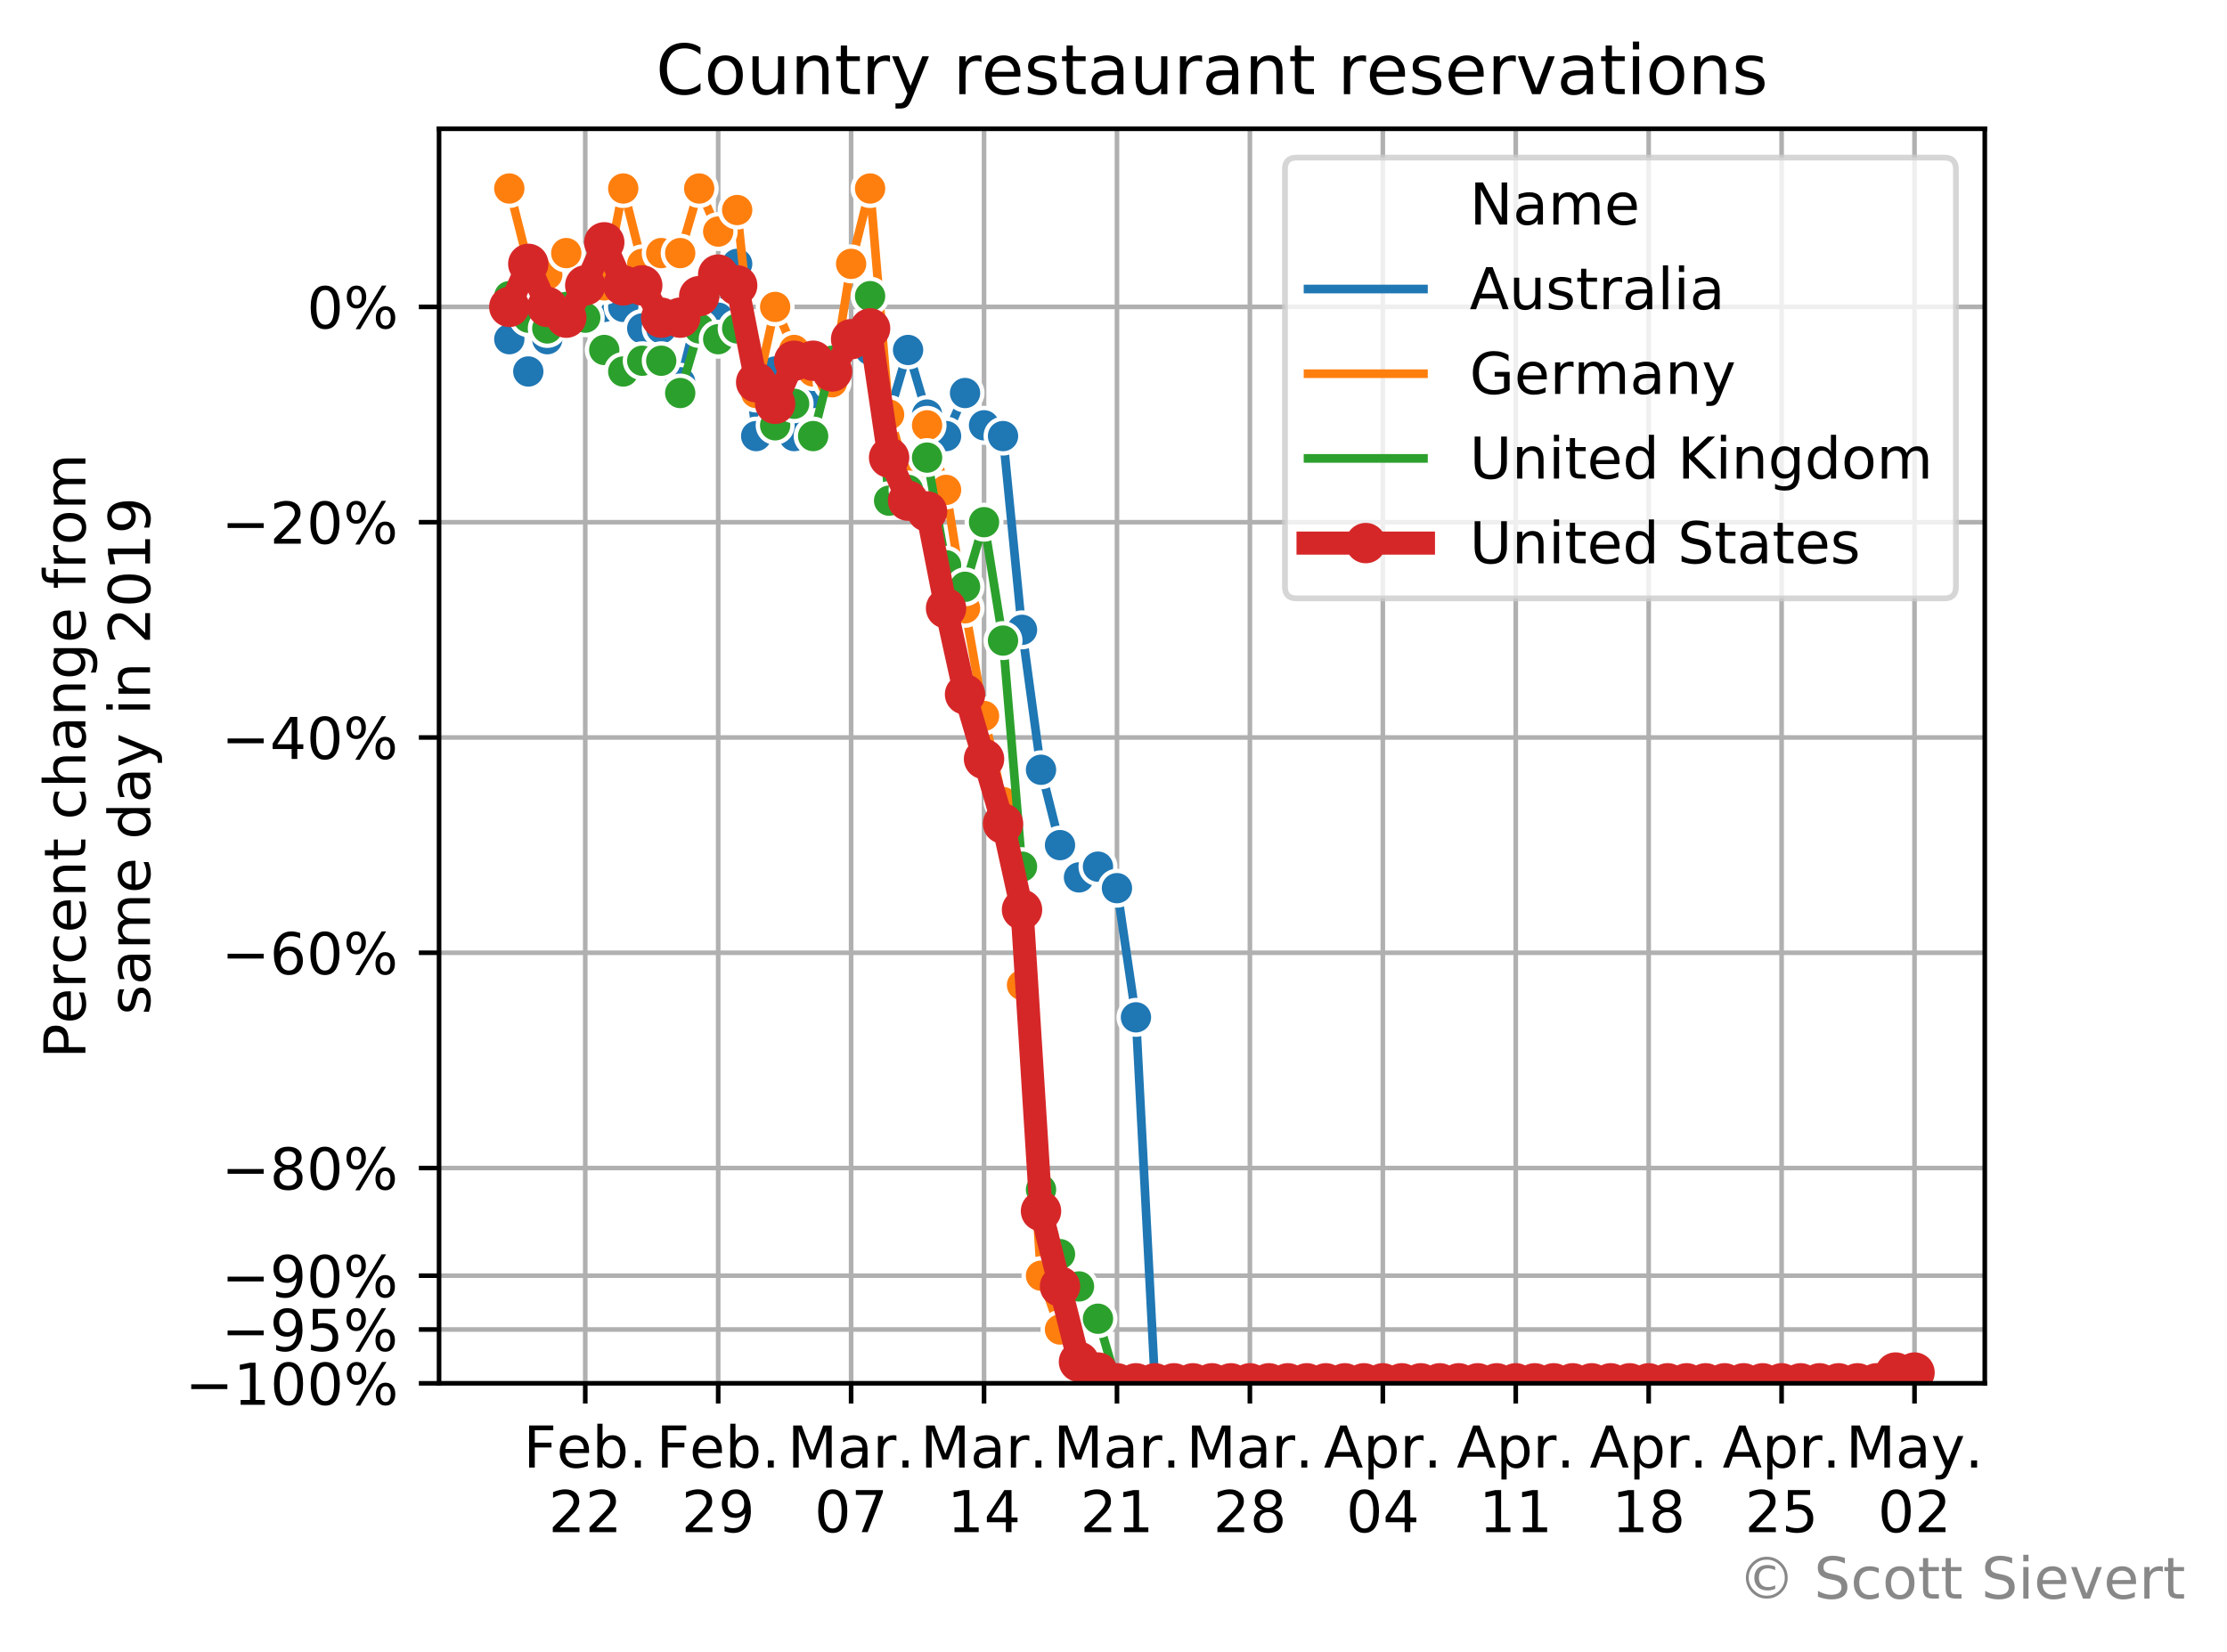 <?xml version="1.0" encoding="utf-8" standalone="no"?>
<!DOCTYPE svg PUBLIC "-//W3C//DTD SVG 1.1//EN"
  "http://www.w3.org/Graphics/SVG/1.1/DTD/svg11.dtd">
<!-- Created with matplotlib (https://matplotlib.org/) -->
<svg height="286.351pt" version="1.1" viewBox="0 0 385.886 286.351" width="385.886pt" xmlns="http://www.w3.org/2000/svg" xmlns:xlink="http://www.w3.org/1999/xlink">
 <defs>
  <style type="text/css">
*{stroke-linecap:butt;stroke-linejoin:round;}
  </style>
 </defs>
 <g id="figure_1">
  <g id="patch_1">
   <path d="M 0 286.351 
L 385.886 286.351 
L 385.886 0 
L 0 0 
z
" style="fill:#ffffff;"/>
  </g>
  <g id="axes_1">
   <g id="patch_2">
    <path d="M 76.076 239.758 
L 343.916 239.758 
L 343.916 22.318 
L 76.076 22.318 
z
" style="fill:#ffffff;"/>
   </g>
   <g id="matplotlib.axis_1">
    <g id="xtick_1">
     <g id="line2d_1">
      <path clip-path="url(#p79ac267402)" d="M 101.412 239.758 
L 101.412 22.318 
" style="fill:none;stroke:#b0b0b0;stroke-linecap:square;stroke-width:0.8;"/>
     </g>
     <g id="line2d_2">
      <defs>
       <path d="M 0 0 
L 0 3.5 
" id="m18862a4755" style="stroke:#000000;stroke-width:0.8;"/>
      </defs>
      <g>
       <use style="stroke:#000000;stroke-width:0.8;" x="101.412" xlink:href="#m18862a4755" y="239.758"/>
      </g>
     </g>
     <g id="text_1">
      <!-- Feb. -->
      <defs>
       <path d="M 9.812 72.906 
L 51.703 72.906 
L 51.703 64.594 
L 19.672 64.594 
L 19.672 43.109 
L 48.578 43.109 
L 48.578 34.812 
L 19.672 34.812 
L 19.672 0 
L 9.812 0 
z
" id="DejaVuSans-70"/>
       <path d="M 56.203 29.594 
L 56.203 25.203 
L 14.891 25.203 
Q 15.484 15.922 20.484 11.062 
Q 25.484 6.203 34.422 6.203 
Q 39.594 6.203 44.453 7.469 
Q 49.312 8.734 54.109 11.281 
L 54.109 2.781 
Q 49.266 0.734 44.188 -0.344 
Q 39.109 -1.422 33.891 -1.422 
Q 20.797 -1.422 13.156 6.188 
Q 5.516 13.812 5.516 26.812 
Q 5.516 40.234 12.766 48.109 
Q 20.016 56 32.328 56 
Q 43.359 56 49.781 48.891 
Q 56.203 41.797 56.203 29.594 
z
M 47.219 32.234 
Q 47.125 39.594 43.094 43.984 
Q 39.062 48.391 32.422 48.391 
Q 24.906 48.391 20.391 44.141 
Q 15.875 39.891 15.188 32.172 
z
" id="DejaVuSans-101"/>
       <path d="M 48.688 27.297 
Q 48.688 37.203 44.609 42.844 
Q 40.531 48.484 33.406 48.484 
Q 26.266 48.484 22.188 42.844 
Q 18.109 37.203 18.109 27.297 
Q 18.109 17.391 22.188 11.75 
Q 26.266 6.109 33.406 6.109 
Q 40.531 6.109 44.609 11.75 
Q 48.688 17.391 48.688 27.297 
z
M 18.109 46.391 
Q 20.953 51.266 25.266 53.625 
Q 29.594 56 35.594 56 
Q 45.562 56 51.781 48.094 
Q 58.016 40.188 58.016 27.297 
Q 58.016 14.406 51.781 6.484 
Q 45.562 -1.422 35.594 -1.422 
Q 29.594 -1.422 25.266 0.953 
Q 20.953 3.328 18.109 8.203 
L 18.109 0 
L 9.078 0 
L 9.078 75.984 
L 18.109 75.984 
z
" id="DejaVuSans-98"/>
       <path d="M 10.688 12.406 
L 21 12.406 
L 21 0 
L 10.688 0 
z
" id="DejaVuSans-46"/>
      </defs>
      <g transform="translate(90.7 254.357)scale(0.1 -0.1)">
       <use xlink:href="#DejaVuSans-70"/>
       <use x="57.441" xlink:href="#DejaVuSans-101"/>
       <use x="118.965" xlink:href="#DejaVuSans-98"/>
       <use x="182.441" xlink:href="#DejaVuSans-46"/>
      </g>
      <!-- 22 -->
      <defs>
       <path d="M 19.188 8.297 
L 53.609 8.297 
L 53.609 0 
L 7.328 0 
L 7.328 8.297 
Q 12.938 14.109 22.625 23.891 
Q 32.328 33.688 34.812 36.531 
Q 39.547 41.844 41.422 45.531 
Q 43.312 49.219 43.312 52.781 
Q 43.312 58.594 39.234 62.25 
Q 35.156 65.922 28.609 65.922 
Q 23.969 65.922 18.812 64.312 
Q 13.672 62.703 7.812 59.422 
L 7.812 69.391 
Q 13.766 71.781 18.938 73 
Q 24.125 74.219 28.422 74.219 
Q 39.75 74.219 46.484 68.547 
Q 53.219 62.891 53.219 53.422 
Q 53.219 48.922 51.531 44.891 
Q 49.859 40.875 45.406 35.406 
Q 44.188 33.984 37.641 27.219 
Q 31.109 20.453 19.188 8.297 
z
" id="DejaVuSans-50"/>
      </defs>
      <g transform="translate(95.05 265.554)scale(0.1 -0.1)">
       <use xlink:href="#DejaVuSans-50"/>
       <use x="63.623" xlink:href="#DejaVuSans-50"/>
      </g>
     </g>
    </g>
    <g id="xtick_2">
     <g id="line2d_3">
      <path clip-path="url(#p79ac267402)" d="M 124.445 239.758 
L 124.445 22.318 
" style="fill:none;stroke:#b0b0b0;stroke-linecap:square;stroke-width:0.8;"/>
     </g>
     <g id="line2d_4">
      <g>
       <use style="stroke:#000000;stroke-width:0.8;" x="124.445" xlink:href="#m18862a4755" y="239.758"/>
      </g>
     </g>
     <g id="text_2">
      <!-- Feb. -->
      <g transform="translate(113.733 254.357)scale(0.1 -0.1)">
       <use xlink:href="#DejaVuSans-70"/>
       <use x="57.441" xlink:href="#DejaVuSans-101"/>
       <use x="118.965" xlink:href="#DejaVuSans-98"/>
       <use x="182.441" xlink:href="#DejaVuSans-46"/>
      </g>
      <!-- 29 -->
      <defs>
       <path d="M 10.984 1.516 
L 10.984 10.5 
Q 14.703 8.734 18.5 7.812 
Q 22.312 6.891 25.984 6.891 
Q 35.75 6.891 40.891 13.453 
Q 46.047 20.016 46.781 33.406 
Q 43.953 29.203 39.594 26.953 
Q 35.25 24.703 29.984 24.703 
Q 19.047 24.703 12.672 31.312 
Q 6.297 37.938 6.297 49.422 
Q 6.297 60.641 12.938 67.422 
Q 19.578 74.219 30.609 74.219 
Q 43.266 74.219 49.922 64.516 
Q 56.594 54.828 56.594 36.375 
Q 56.594 19.141 48.406 8.859 
Q 40.234 -1.422 26.422 -1.422 
Q 22.703 -1.422 18.891 -0.688 
Q 15.094 0.047 10.984 1.516 
z
M 30.609 32.422 
Q 37.25 32.422 41.125 36.953 
Q 45.016 41.5 45.016 49.422 
Q 45.016 57.281 41.125 61.844 
Q 37.25 66.406 30.609 66.406 
Q 23.969 66.406 20.094 61.844 
Q 16.219 57.281 16.219 49.422 
Q 16.219 41.5 20.094 36.953 
Q 23.969 32.422 30.609 32.422 
z
" id="DejaVuSans-57"/>
      </defs>
      <g transform="translate(118.083 265.554)scale(0.1 -0.1)">
       <use xlink:href="#DejaVuSans-50"/>
       <use x="63.623" xlink:href="#DejaVuSans-57"/>
      </g>
     </g>
    </g>
    <g id="xtick_3">
     <g id="line2d_5">
      <path clip-path="url(#p79ac267402)" d="M 147.478 239.758 
L 147.478 22.318 
" style="fill:none;stroke:#b0b0b0;stroke-linecap:square;stroke-width:0.8;"/>
     </g>
     <g id="line2d_6">
      <g>
       <use style="stroke:#000000;stroke-width:0.8;" x="147.478" xlink:href="#m18862a4755" y="239.758"/>
      </g>
     </g>
     <g id="text_3">
      <!-- Mar. -->
      <defs>
       <path d="M 9.812 72.906 
L 24.516 72.906 
L 43.109 23.297 
L 61.812 72.906 
L 76.516 72.906 
L 76.516 0 
L 66.891 0 
L 66.891 64.016 
L 48.094 14.016 
L 38.188 14.016 
L 19.391 64.016 
L 19.391 0 
L 9.812 0 
z
" id="DejaVuSans-77"/>
       <path d="M 34.281 27.484 
Q 23.391 27.484 19.188 25 
Q 14.984 22.516 14.984 16.5 
Q 14.984 11.719 18.141 8.906 
Q 21.297 6.109 26.703 6.109 
Q 34.188 6.109 38.703 11.406 
Q 43.219 16.703 43.219 25.484 
L 43.219 27.484 
z
M 52.203 31.203 
L 52.203 0 
L 43.219 0 
L 43.219 8.297 
Q 40.141 3.328 35.547 0.953 
Q 30.953 -1.422 24.312 -1.422 
Q 15.922 -1.422 10.953 3.297 
Q 6 8.016 6 15.922 
Q 6 25.141 12.172 29.828 
Q 18.359 34.516 30.609 34.516 
L 43.219 34.516 
L 43.219 35.406 
Q 43.219 41.609 39.141 45 
Q 35.062 48.391 27.688 48.391 
Q 23 48.391 18.547 47.266 
Q 14.109 46.141 10.016 43.891 
L 10.016 52.203 
Q 14.938 54.109 19.578 55.047 
Q 24.219 56 28.609 56 
Q 40.484 56 46.344 49.844 
Q 52.203 43.703 52.203 31.203 
z
" id="DejaVuSans-97"/>
       <path d="M 41.109 46.297 
Q 39.594 47.172 37.812 47.578 
Q 36.031 48 33.891 48 
Q 26.266 48 22.188 43.047 
Q 18.109 38.094 18.109 28.812 
L 18.109 0 
L 9.078 0 
L 9.078 54.688 
L 18.109 54.688 
L 18.109 46.188 
Q 20.953 51.172 25.484 53.578 
Q 30.031 56 36.531 56 
Q 37.453 56 38.578 55.875 
Q 39.703 55.766 41.062 55.516 
z
" id="DejaVuSans-114"/>
      </defs>
      <g transform="translate(136.462 254.357)scale(0.1 -0.1)">
       <use xlink:href="#DejaVuSans-77"/>
       <use x="86.279" xlink:href="#DejaVuSans-97"/>
       <use x="147.559" xlink:href="#DejaVuSans-114"/>
       <use x="188.531" xlink:href="#DejaVuSans-46"/>
      </g>
      <!-- 07 -->
      <defs>
       <path d="M 31.781 66.406 
Q 24.172 66.406 20.328 58.906 
Q 16.5 51.422 16.5 36.375 
Q 16.5 21.391 20.328 13.891 
Q 24.172 6.391 31.781 6.391 
Q 39.453 6.391 43.281 13.891 
Q 47.125 21.391 47.125 36.375 
Q 47.125 51.422 43.281 58.906 
Q 39.453 66.406 31.781 66.406 
z
M 31.781 74.219 
Q 44.047 74.219 50.516 64.516 
Q 56.984 54.828 56.984 36.375 
Q 56.984 17.969 50.516 8.266 
Q 44.047 -1.422 31.781 -1.422 
Q 19.531 -1.422 13.062 8.266 
Q 6.594 17.969 6.594 36.375 
Q 6.594 54.828 13.062 64.516 
Q 19.531 74.219 31.781 74.219 
z
" id="DejaVuSans-48"/>
       <path d="M 8.203 72.906 
L 55.078 72.906 
L 55.078 68.703 
L 28.609 0 
L 18.312 0 
L 43.219 64.594 
L 8.203 64.594 
z
" id="DejaVuSans-55"/>
      </defs>
      <g transform="translate(141.116 265.554)scale(0.1 -0.1)">
       <use xlink:href="#DejaVuSans-48"/>
       <use x="63.623" xlink:href="#DejaVuSans-55"/>
      </g>
     </g>
    </g>
    <g id="xtick_4">
     <g id="line2d_7">
      <path clip-path="url(#p79ac267402)" d="M 170.511 239.758 
L 170.511 22.318 
" style="fill:none;stroke:#b0b0b0;stroke-linecap:square;stroke-width:0.8;"/>
     </g>
     <g id="line2d_8">
      <g>
       <use style="stroke:#000000;stroke-width:0.8;" x="170.511" xlink:href="#m18862a4755" y="239.758"/>
      </g>
     </g>
     <g id="text_4">
      <!-- Mar. -->
      <g transform="translate(159.495 254.357)scale(0.1 -0.1)">
       <use xlink:href="#DejaVuSans-77"/>
       <use x="86.279" xlink:href="#DejaVuSans-97"/>
       <use x="147.559" xlink:href="#DejaVuSans-114"/>
       <use x="188.531" xlink:href="#DejaVuSans-46"/>
      </g>
      <!-- 14 -->
      <defs>
       <path d="M 12.406 8.297 
L 28.516 8.297 
L 28.516 63.922 
L 10.984 60.406 
L 10.984 69.391 
L 28.422 72.906 
L 38.281 72.906 
L 38.281 8.297 
L 54.391 8.297 
L 54.391 0 
L 12.406 0 
z
" id="DejaVuSans-49"/>
       <path d="M 37.797 64.312 
L 12.891 25.391 
L 37.797 25.391 
z
M 35.203 72.906 
L 47.609 72.906 
L 47.609 25.391 
L 58.016 25.391 
L 58.016 17.188 
L 47.609 17.188 
L 47.609 0 
L 37.797 0 
L 37.797 17.188 
L 4.891 17.188 
L 4.891 26.703 
z
" id="DejaVuSans-52"/>
      </defs>
      <g transform="translate(164.148 265.554)scale(0.1 -0.1)">
       <use xlink:href="#DejaVuSans-49"/>
       <use x="63.623" xlink:href="#DejaVuSans-52"/>
      </g>
     </g>
    </g>
    <g id="xtick_5">
     <g id="line2d_9">
      <path clip-path="url(#p79ac267402)" d="M 193.544 239.758 
L 193.544 22.318 
" style="fill:none;stroke:#b0b0b0;stroke-linecap:square;stroke-width:0.8;"/>
     </g>
     <g id="line2d_10">
      <g>
       <use style="stroke:#000000;stroke-width:0.8;" x="193.544" xlink:href="#m18862a4755" y="239.758"/>
      </g>
     </g>
     <g id="text_5">
      <!-- Mar. -->
      <g transform="translate(182.528 254.357)scale(0.1 -0.1)">
       <use xlink:href="#DejaVuSans-77"/>
       <use x="86.279" xlink:href="#DejaVuSans-97"/>
       <use x="147.559" xlink:href="#DejaVuSans-114"/>
       <use x="188.531" xlink:href="#DejaVuSans-46"/>
      </g>
      <!-- 21 -->
      <g transform="translate(187.181 265.554)scale(0.1 -0.1)">
       <use xlink:href="#DejaVuSans-50"/>
       <use x="63.623" xlink:href="#DejaVuSans-49"/>
      </g>
     </g>
    </g>
    <g id="xtick_6">
     <g id="line2d_11">
      <path clip-path="url(#p79ac267402)" d="M 216.577 239.758 
L 216.577 22.318 
" style="fill:none;stroke:#b0b0b0;stroke-linecap:square;stroke-width:0.8;"/>
     </g>
     <g id="line2d_12">
      <g>
       <use style="stroke:#000000;stroke-width:0.8;" x="216.577" xlink:href="#m18862a4755" y="239.758"/>
      </g>
     </g>
     <g id="text_6">
      <!-- Mar. -->
      <g transform="translate(205.561 254.357)scale(0.1 -0.1)">
       <use xlink:href="#DejaVuSans-77"/>
       <use x="86.279" xlink:href="#DejaVuSans-97"/>
       <use x="147.559" xlink:href="#DejaVuSans-114"/>
       <use x="188.531" xlink:href="#DejaVuSans-46"/>
      </g>
      <!-- 28 -->
      <defs>
       <path d="M 31.781 34.625 
Q 24.75 34.625 20.719 30.859 
Q 16.703 27.094 16.703 20.516 
Q 16.703 13.922 20.719 10.156 
Q 24.75 6.391 31.781 6.391 
Q 38.812 6.391 42.859 10.172 
Q 46.922 13.969 46.922 20.516 
Q 46.922 27.094 42.891 30.859 
Q 38.875 34.625 31.781 34.625 
z
M 21.922 38.812 
Q 15.578 40.375 12.031 44.719 
Q 8.5 49.078 8.5 55.328 
Q 8.5 64.062 14.719 69.141 
Q 20.953 74.219 31.781 74.219 
Q 42.672 74.219 48.875 69.141 
Q 55.078 64.062 55.078 55.328 
Q 55.078 49.078 51.531 44.719 
Q 48 40.375 41.703 38.812 
Q 48.828 37.156 52.797 32.312 
Q 56.781 27.484 56.781 20.516 
Q 56.781 9.906 50.312 4.234 
Q 43.844 -1.422 31.781 -1.422 
Q 19.734 -1.422 13.25 4.234 
Q 6.781 9.906 6.781 20.516 
Q 6.781 27.484 10.781 32.312 
Q 14.797 37.156 21.922 38.812 
z
M 18.312 54.391 
Q 18.312 48.734 21.844 45.562 
Q 25.391 42.391 31.781 42.391 
Q 38.141 42.391 41.719 45.562 
Q 45.312 48.734 45.312 54.391 
Q 45.312 60.062 41.719 63.234 
Q 38.141 66.406 31.781 66.406 
Q 25.391 66.406 21.844 63.234 
Q 18.312 60.062 18.312 54.391 
z
" id="DejaVuSans-56"/>
      </defs>
      <g transform="translate(210.214 265.554)scale(0.1 -0.1)">
       <use xlink:href="#DejaVuSans-50"/>
       <use x="63.623" xlink:href="#DejaVuSans-56"/>
      </g>
     </g>
    </g>
    <g id="xtick_7">
     <g id="line2d_13">
      <path clip-path="url(#p79ac267402)" d="M 239.61 239.758 
L 239.61 22.318 
" style="fill:none;stroke:#b0b0b0;stroke-linecap:square;stroke-width:0.8;"/>
     </g>
     <g id="line2d_14">
      <g>
       <use style="stroke:#000000;stroke-width:0.8;" x="239.61" xlink:href="#m18862a4755" y="239.758"/>
      </g>
     </g>
     <g id="text_7">
      <!-- Apr. -->
      <defs>
       <path d="M 34.188 63.188 
L 20.797 26.906 
L 47.609 26.906 
z
M 28.609 72.906 
L 39.797 72.906 
L 67.578 0 
L 57.328 0 
L 50.688 18.703 
L 17.828 18.703 
L 11.188 0 
L 0.781 0 
z
" id="DejaVuSans-65"/>
       <path d="M 18.109 8.203 
L 18.109 -20.797 
L 9.078 -20.797 
L 9.078 54.688 
L 18.109 54.688 
L 18.109 46.391 
Q 20.953 51.266 25.266 53.625 
Q 29.594 56 35.594 56 
Q 45.562 56 51.781 48.094 
Q 58.016 40.188 58.016 27.297 
Q 58.016 14.406 51.781 6.484 
Q 45.562 -1.422 35.594 -1.422 
Q 29.594 -1.422 25.266 0.953 
Q 20.953 3.328 18.109 8.203 
z
M 48.688 27.297 
Q 48.688 37.203 44.609 42.844 
Q 40.531 48.484 33.406 48.484 
Q 26.266 48.484 22.188 42.844 
Q 18.109 37.203 18.109 27.297 
Q 18.109 17.391 22.188 11.75 
Q 26.266 6.109 33.406 6.109 
Q 40.531 6.109 44.609 11.75 
Q 48.688 17.391 48.688 27.297 
z
" id="DejaVuSans-112"/>
      </defs>
      <g transform="translate(229.378 254.357)scale(0.1 -0.1)">
       <use xlink:href="#DejaVuSans-65"/>
       <use x="68.408" xlink:href="#DejaVuSans-112"/>
       <use x="131.885" xlink:href="#DejaVuSans-114"/>
       <use x="172.857" xlink:href="#DejaVuSans-46"/>
      </g>
      <!-- 04 -->
      <g transform="translate(233.247 265.554)scale(0.1 -0.1)">
       <use xlink:href="#DejaVuSans-48"/>
       <use x="63.623" xlink:href="#DejaVuSans-52"/>
      </g>
     </g>
    </g>
    <g id="xtick_8">
     <g id="line2d_15">
      <path clip-path="url(#p79ac267402)" d="M 262.643 239.758 
L 262.643 22.318 
" style="fill:none;stroke:#b0b0b0;stroke-linecap:square;stroke-width:0.8;"/>
     </g>
     <g id="line2d_16">
      <g>
       <use style="stroke:#000000;stroke-width:0.8;" x="262.643" xlink:href="#m18862a4755" y="239.758"/>
      </g>
     </g>
     <g id="text_8">
      <!-- Apr. -->
      <g transform="translate(252.411 254.357)scale(0.1 -0.1)">
       <use xlink:href="#DejaVuSans-65"/>
       <use x="68.408" xlink:href="#DejaVuSans-112"/>
       <use x="131.885" xlink:href="#DejaVuSans-114"/>
       <use x="172.857" xlink:href="#DejaVuSans-46"/>
      </g>
      <!-- 11 -->
      <g transform="translate(256.28 265.554)scale(0.1 -0.1)">
       <use xlink:href="#DejaVuSans-49"/>
       <use x="63.623" xlink:href="#DejaVuSans-49"/>
      </g>
     </g>
    </g>
    <g id="xtick_9">
     <g id="line2d_17">
      <path clip-path="url(#p79ac267402)" d="M 285.676 239.758 
L 285.676 22.318 
" style="fill:none;stroke:#b0b0b0;stroke-linecap:square;stroke-width:0.8;"/>
     </g>
     <g id="line2d_18">
      <g>
       <use style="stroke:#000000;stroke-width:0.8;" x="285.676" xlink:href="#m18862a4755" y="239.758"/>
      </g>
     </g>
     <g id="text_9">
      <!-- Apr. -->
      <g transform="translate(275.444 254.357)scale(0.1 -0.1)">
       <use xlink:href="#DejaVuSans-65"/>
       <use x="68.408" xlink:href="#DejaVuSans-112"/>
       <use x="131.885" xlink:href="#DejaVuSans-114"/>
       <use x="172.857" xlink:href="#DejaVuSans-46"/>
      </g>
      <!-- 18 -->
      <g transform="translate(279.313 265.554)scale(0.1 -0.1)">
       <use xlink:href="#DejaVuSans-49"/>
       <use x="63.623" xlink:href="#DejaVuSans-56"/>
      </g>
     </g>
    </g>
    <g id="xtick_10">
     <g id="line2d_19">
      <path clip-path="url(#p79ac267402)" d="M 308.708 239.758 
L 308.708 22.318 
" style="fill:none;stroke:#b0b0b0;stroke-linecap:square;stroke-width:0.8;"/>
     </g>
     <g id="line2d_20">
      <g>
       <use style="stroke:#000000;stroke-width:0.8;" x="308.708" xlink:href="#m18862a4755" y="239.758"/>
      </g>
     </g>
     <g id="text_10">
      <!-- Apr. -->
      <g transform="translate(298.476 254.357)scale(0.1 -0.1)">
       <use xlink:href="#DejaVuSans-65"/>
       <use x="68.408" xlink:href="#DejaVuSans-112"/>
       <use x="131.885" xlink:href="#DejaVuSans-114"/>
       <use x="172.857" xlink:href="#DejaVuSans-46"/>
      </g>
      <!-- 25 -->
      <defs>
       <path d="M 10.797 72.906 
L 49.516 72.906 
L 49.516 64.594 
L 19.828 64.594 
L 19.828 46.734 
Q 21.969 47.469 24.109 47.828 
Q 26.266 48.188 28.422 48.188 
Q 40.625 48.188 47.75 41.5 
Q 54.891 34.812 54.891 23.391 
Q 54.891 11.625 47.562 5.094 
Q 40.234 -1.422 26.906 -1.422 
Q 22.312 -1.422 17.547 -0.641 
Q 12.797 0.141 7.719 1.703 
L 7.719 11.625 
Q 12.109 9.234 16.797 8.062 
Q 21.484 6.891 26.703 6.891 
Q 35.156 6.891 40.078 11.328 
Q 45.016 15.766 45.016 23.391 
Q 45.016 31 40.078 35.438 
Q 35.156 39.891 26.703 39.891 
Q 22.75 39.891 18.812 39.016 
Q 14.891 38.141 10.797 36.281 
z
" id="DejaVuSans-53"/>
      </defs>
      <g transform="translate(302.346 265.554)scale(0.1 -0.1)">
       <use xlink:href="#DejaVuSans-50"/>
       <use x="63.623" xlink:href="#DejaVuSans-53"/>
      </g>
     </g>
    </g>
    <g id="xtick_11">
     <g id="line2d_21">
      <path clip-path="url(#p79ac267402)" d="M 331.741 239.758 
L 331.741 22.318 
" style="fill:none;stroke:#b0b0b0;stroke-linecap:square;stroke-width:0.8;"/>
     </g>
     <g id="line2d_22">
      <g>
       <use style="stroke:#000000;stroke-width:0.8;" x="331.741" xlink:href="#m18862a4755" y="239.758"/>
      </g>
     </g>
     <g id="text_11">
      <!-- May. -->
      <defs>
       <path d="M 32.172 -5.078 
Q 28.375 -14.844 24.75 -17.812 
Q 21.141 -20.797 15.094 -20.797 
L 7.906 -20.797 
L 7.906 -13.281 
L 13.188 -13.281 
Q 16.891 -13.281 18.938 -11.516 
Q 21 -9.766 23.484 -3.219 
L 25.094 0.875 
L 2.984 54.688 
L 12.5 54.688 
L 29.594 11.922 
L 46.688 54.688 
L 56.203 54.688 
z
" id="DejaVuSans-121"/>
      </defs>
      <g transform="translate(319.826 254.357)scale(0.1 -0.1)">
       <use xlink:href="#DejaVuSans-77"/>
       <use x="86.279" xlink:href="#DejaVuSans-97"/>
       <use x="147.559" xlink:href="#DejaVuSans-121"/>
       <use x="206.52" xlink:href="#DejaVuSans-46"/>
      </g>
      <!-- 02 -->
      <g transform="translate(325.379 265.554)scale(0.1 -0.1)">
       <use xlink:href="#DejaVuSans-48"/>
       <use x="63.623" xlink:href="#DejaVuSans-50"/>
      </g>
     </g>
    </g>
   </g>
   <g id="matplotlib.axis_2">
    <g id="ytick_1">
     <g id="line2d_23">
      <path clip-path="url(#p79ac267402)" d="M 76.076 53.194 
L 343.916 53.194 
" style="fill:none;stroke:#b0b0b0;stroke-linecap:square;stroke-width:0.8;"/>
     </g>
     <g id="line2d_24">
      <defs>
       <path d="M 0 0 
L -3.5 0 
" id="mb11e68b071" style="stroke:#000000;stroke-width:0.8;"/>
      </defs>
      <g>
       <use style="stroke:#000000;stroke-width:0.8;" x="76.076" xlink:href="#mb11e68b071" y="53.194"/>
      </g>
     </g>
     <g id="text_12">
      <!-- $0$% -->
      <defs>
       <path d="M 72.703 32.078 
Q 68.453 32.078 66.031 28.469 
Q 63.625 24.859 63.625 18.406 
Q 63.625 12.062 66.031 8.422 
Q 68.453 4.781 72.703 4.781 
Q 76.859 4.781 79.266 8.422 
Q 81.688 12.062 81.688 18.406 
Q 81.688 24.812 79.266 28.438 
Q 76.859 32.078 72.703 32.078 
z
M 72.703 38.281 
Q 80.422 38.281 84.953 32.906 
Q 89.5 27.547 89.5 18.406 
Q 89.5 9.281 84.938 3.922 
Q 80.375 -1.422 72.703 -1.422 
Q 64.891 -1.422 60.344 3.922 
Q 55.812 9.281 55.812 18.406 
Q 55.812 27.594 60.375 32.938 
Q 64.938 38.281 72.703 38.281 
z
M 22.312 68.016 
Q 18.109 68.016 15.688 64.375 
Q 13.281 60.75 13.281 54.391 
Q 13.281 47.953 15.672 44.328 
Q 18.062 40.719 22.312 40.719 
Q 26.562 40.719 28.969 44.328 
Q 31.391 47.953 31.391 54.391 
Q 31.391 60.688 28.953 64.344 
Q 26.516 68.016 22.312 68.016 
z
M 66.406 74.219 
L 74.219 74.219 
L 28.609 -1.422 
L 20.797 -1.422 
z
M 22.312 74.219 
Q 30.031 74.219 34.609 68.875 
Q 39.203 63.531 39.203 54.391 
Q 39.203 45.172 34.641 39.844 
Q 30.078 34.516 22.312 34.516 
Q 14.547 34.516 10.031 39.859 
Q 5.516 45.219 5.516 54.391 
Q 5.516 63.484 10.047 68.844 
Q 14.594 74.219 22.312 74.219 
z
" id="DejaVuSans-37"/>
      </defs>
      <g transform="translate(53.176 56.994)scale(0.1 -0.1)">
       <use transform="translate(0 0.781)" xlink:href="#DejaVuSans-48"/>
       <use transform="translate(63.623 0.781)" xlink:href="#DejaVuSans-37"/>
      </g>
     </g>
    </g>
    <g id="ytick_2">
     <g id="line2d_25">
      <path clip-path="url(#p79ac267402)" d="M 76.076 90.507 
L 343.916 90.507 
" style="fill:none;stroke:#b0b0b0;stroke-linecap:square;stroke-width:0.8;"/>
     </g>
     <g id="line2d_26">
      <g>
       <use style="stroke:#000000;stroke-width:0.8;" x="76.076" xlink:href="#mb11e68b071" y="90.507"/>
      </g>
     </g>
     <g id="text_13">
      <!-- $-20$% -->
      <defs>
       <path d="M 10.594 35.5 
L 73.188 35.5 
L 73.188 27.203 
L 10.594 27.203 
z
" id="DejaVuSans-8722"/>
      </defs>
      <g transform="translate(38.376 94.306)scale(0.1 -0.1)">
       <use transform="translate(0 0.781)" xlink:href="#DejaVuSans-8722"/>
       <use transform="translate(83.789 0.781)" xlink:href="#DejaVuSans-50"/>
       <use transform="translate(147.412 0.781)" xlink:href="#DejaVuSans-48"/>
       <use transform="translate(211.035 0.781)" xlink:href="#DejaVuSans-37"/>
      </g>
     </g>
    </g>
    <g id="ytick_3">
     <g id="line2d_27">
      <path clip-path="url(#p79ac267402)" d="M 76.076 127.82 
L 343.916 127.82 
" style="fill:none;stroke:#b0b0b0;stroke-linecap:square;stroke-width:0.8;"/>
     </g>
     <g id="line2d_28">
      <g>
       <use style="stroke:#000000;stroke-width:0.8;" x="76.076" xlink:href="#mb11e68b071" y="127.82"/>
      </g>
     </g>
     <g id="text_14">
      <!-- $-40$% -->
      <g transform="translate(38.376 131.619)scale(0.1 -0.1)">
       <use transform="translate(0 0.781)" xlink:href="#DejaVuSans-8722"/>
       <use transform="translate(83.789 0.781)" xlink:href="#DejaVuSans-52"/>
       <use transform="translate(147.412 0.781)" xlink:href="#DejaVuSans-48"/>
       <use transform="translate(211.035 0.781)" xlink:href="#DejaVuSans-37"/>
      </g>
     </g>
    </g>
    <g id="ytick_4">
     <g id="line2d_29">
      <path clip-path="url(#p79ac267402)" d="M 76.076 165.133 
L 343.916 165.133 
" style="fill:none;stroke:#b0b0b0;stroke-linecap:square;stroke-width:0.8;"/>
     </g>
     <g id="line2d_30">
      <g>
       <use style="stroke:#000000;stroke-width:0.8;" x="76.076" xlink:href="#mb11e68b071" y="165.133"/>
      </g>
     </g>
     <g id="text_15">
      <!-- $-60$% -->
      <defs>
       <path d="M 33.016 40.375 
Q 26.375 40.375 22.484 35.828 
Q 18.609 31.297 18.609 23.391 
Q 18.609 15.531 22.484 10.953 
Q 26.375 6.391 33.016 6.391 
Q 39.656 6.391 43.531 10.953 
Q 47.406 15.531 47.406 23.391 
Q 47.406 31.297 43.531 35.828 
Q 39.656 40.375 33.016 40.375 
z
M 52.594 71.297 
L 52.594 62.312 
Q 48.875 64.062 45.094 64.984 
Q 41.312 65.922 37.594 65.922 
Q 27.828 65.922 22.672 59.328 
Q 17.531 52.734 16.797 39.406 
Q 19.672 43.656 24.016 45.922 
Q 28.375 48.188 33.594 48.188 
Q 44.578 48.188 50.953 41.516 
Q 57.328 34.859 57.328 23.391 
Q 57.328 12.156 50.688 5.359 
Q 44.047 -1.422 33.016 -1.422 
Q 20.359 -1.422 13.672 8.266 
Q 6.984 17.969 6.984 36.375 
Q 6.984 53.656 15.188 63.938 
Q 23.391 74.219 37.203 74.219 
Q 40.922 74.219 44.703 73.484 
Q 48.484 72.75 52.594 71.297 
z
" id="DejaVuSans-54"/>
      </defs>
      <g transform="translate(38.376 168.932)scale(0.1 -0.1)">
       <use transform="translate(0 0.781)" xlink:href="#DejaVuSans-8722"/>
       <use transform="translate(83.789 0.781)" xlink:href="#DejaVuSans-54"/>
       <use transform="translate(147.412 0.781)" xlink:href="#DejaVuSans-48"/>
       <use transform="translate(211.035 0.781)" xlink:href="#DejaVuSans-37"/>
      </g>
     </g>
    </g>
    <g id="ytick_5">
     <g id="line2d_31">
      <path clip-path="url(#p79ac267402)" d="M 76.076 202.445 
L 343.916 202.445 
" style="fill:none;stroke:#b0b0b0;stroke-linecap:square;stroke-width:0.8;"/>
     </g>
     <g id="line2d_32">
      <g>
       <use style="stroke:#000000;stroke-width:0.8;" x="76.076" xlink:href="#mb11e68b071" y="202.445"/>
      </g>
     </g>
     <g id="text_16">
      <!-- $-80$% -->
      <g transform="translate(38.376 206.245)scale(0.1 -0.1)">
       <use transform="translate(0 0.781)" xlink:href="#DejaVuSans-8722"/>
       <use transform="translate(83.789 0.781)" xlink:href="#DejaVuSans-56"/>
       <use transform="translate(147.412 0.781)" xlink:href="#DejaVuSans-48"/>
       <use transform="translate(211.035 0.781)" xlink:href="#DejaVuSans-37"/>
      </g>
     </g>
    </g>
    <g id="ytick_6">
     <g id="line2d_33">
      <path clip-path="url(#p79ac267402)" d="M 76.076 221.102 
L 343.916 221.102 
" style="fill:none;stroke:#b0b0b0;stroke-linecap:square;stroke-width:0.8;"/>
     </g>
     <g id="line2d_34">
      <g>
       <use style="stroke:#000000;stroke-width:0.8;" x="76.076" xlink:href="#mb11e68b071" y="221.102"/>
      </g>
     </g>
     <g id="text_17">
      <!-- $-90$% -->
      <g transform="translate(38.376 224.901)scale(0.1 -0.1)">
       <use transform="translate(0 0.781)" xlink:href="#DejaVuSans-8722"/>
       <use transform="translate(83.789 0.781)" xlink:href="#DejaVuSans-57"/>
       <use transform="translate(147.412 0.781)" xlink:href="#DejaVuSans-48"/>
       <use transform="translate(211.035 0.781)" xlink:href="#DejaVuSans-37"/>
      </g>
     </g>
    </g>
    <g id="ytick_7">
     <g id="line2d_35">
      <path clip-path="url(#p79ac267402)" d="M 76.076 230.43 
L 343.916 230.43 
" style="fill:none;stroke:#b0b0b0;stroke-linecap:square;stroke-width:0.8;"/>
     </g>
     <g id="line2d_36">
      <g>
       <use style="stroke:#000000;stroke-width:0.8;" x="76.076" xlink:href="#mb11e68b071" y="230.43"/>
      </g>
     </g>
     <g id="text_18">
      <!-- $-95$% -->
      <g transform="translate(38.376 234.229)scale(0.1 -0.1)">
       <use transform="translate(0 0.781)" xlink:href="#DejaVuSans-8722"/>
       <use transform="translate(83.789 0.781)" xlink:href="#DejaVuSans-57"/>
       <use transform="translate(147.412 0.781)" xlink:href="#DejaVuSans-53"/>
       <use transform="translate(211.035 0.781)" xlink:href="#DejaVuSans-37"/>
      </g>
     </g>
    </g>
    <g id="ytick_8">
     <g id="line2d_37">
      <path clip-path="url(#p79ac267402)" d="M 76.076 239.758 
L 343.916 239.758 
" style="fill:none;stroke:#b0b0b0;stroke-linecap:square;stroke-width:0.8;"/>
     </g>
     <g id="line2d_38">
      <g>
       <use style="stroke:#000000;stroke-width:0.8;" x="76.076" xlink:href="#mb11e68b071" y="239.758"/>
      </g>
     </g>
     <g id="text_19">
      <!-- $-100$% -->
      <g transform="translate(32.076 243.557)scale(0.1 -0.1)">
       <use transform="translate(0 0.781)" xlink:href="#DejaVuSans-8722"/>
       <use transform="translate(83.789 0.781)" xlink:href="#DejaVuSans-49"/>
       <use transform="translate(147.412 0.781)" xlink:href="#DejaVuSans-48"/>
       <use transform="translate(211.035 0.781)" xlink:href="#DejaVuSans-48"/>
       <use transform="translate(274.658 0.781)" xlink:href="#DejaVuSans-37"/>
      </g>
     </g>
    </g>
    <g id="text_20">
     <!-- Percent change from -->
     <defs>
      <path d="M 19.672 64.797 
L 19.672 37.406 
L 32.078 37.406 
Q 38.969 37.406 42.719 40.969 
Q 46.484 44.531 46.484 51.125 
Q 46.484 57.672 42.719 61.234 
Q 38.969 64.797 32.078 64.797 
z
M 9.812 72.906 
L 32.078 72.906 
Q 44.344 72.906 50.609 67.359 
Q 56.891 61.812 56.891 51.125 
Q 56.891 40.328 50.609 34.812 
Q 44.344 29.297 32.078 29.297 
L 19.672 29.297 
L 19.672 0 
L 9.812 0 
z
" id="DejaVuSans-80"/>
      <path d="M 48.781 52.594 
L 48.781 44.188 
Q 44.969 46.297 41.141 47.344 
Q 37.312 48.391 33.406 48.391 
Q 24.656 48.391 19.812 42.844 
Q 14.984 37.312 14.984 27.297 
Q 14.984 17.281 19.812 11.734 
Q 24.656 6.203 33.406 6.203 
Q 37.312 6.203 41.141 7.25 
Q 44.969 8.297 48.781 10.406 
L 48.781 2.094 
Q 45.016 0.344 40.984 -0.531 
Q 36.969 -1.422 32.422 -1.422 
Q 20.062 -1.422 12.781 6.344 
Q 5.516 14.109 5.516 27.297 
Q 5.516 40.672 12.859 48.328 
Q 20.219 56 33.016 56 
Q 37.156 56 41.109 55.141 
Q 45.062 54.297 48.781 52.594 
z
" id="DejaVuSans-99"/>
      <path d="M 54.891 33.016 
L 54.891 0 
L 45.906 0 
L 45.906 32.719 
Q 45.906 40.484 42.875 44.328 
Q 39.844 48.188 33.797 48.188 
Q 26.516 48.188 22.312 43.547 
Q 18.109 38.922 18.109 30.906 
L 18.109 0 
L 9.078 0 
L 9.078 54.688 
L 18.109 54.688 
L 18.109 46.188 
Q 21.344 51.125 25.703 53.562 
Q 30.078 56 35.797 56 
Q 45.219 56 50.047 50.172 
Q 54.891 44.344 54.891 33.016 
z
" id="DejaVuSans-110"/>
      <path d="M 18.312 70.219 
L 18.312 54.688 
L 36.812 54.688 
L 36.812 47.703 
L 18.312 47.703 
L 18.312 18.016 
Q 18.312 11.328 20.141 9.422 
Q 21.969 7.516 27.594 7.516 
L 36.812 7.516 
L 36.812 0 
L 27.594 0 
Q 17.188 0 13.234 3.875 
Q 9.281 7.766 9.281 18.016 
L 9.281 47.703 
L 2.688 47.703 
L 2.688 54.688 
L 9.281 54.688 
L 9.281 70.219 
z
" id="DejaVuSans-116"/>
      <path id="DejaVuSans-32"/>
      <path d="M 54.891 33.016 
L 54.891 0 
L 45.906 0 
L 45.906 32.719 
Q 45.906 40.484 42.875 44.328 
Q 39.844 48.188 33.797 48.188 
Q 26.516 48.188 22.312 43.547 
Q 18.109 38.922 18.109 30.906 
L 18.109 0 
L 9.078 0 
L 9.078 75.984 
L 18.109 75.984 
L 18.109 46.188 
Q 21.344 51.125 25.703 53.562 
Q 30.078 56 35.797 56 
Q 45.219 56 50.047 50.172 
Q 54.891 44.344 54.891 33.016 
z
" id="DejaVuSans-104"/>
      <path d="M 45.406 27.984 
Q 45.406 37.75 41.375 43.109 
Q 37.359 48.484 30.078 48.484 
Q 22.859 48.484 18.828 43.109 
Q 14.797 37.75 14.797 27.984 
Q 14.797 18.266 18.828 12.891 
Q 22.859 7.516 30.078 7.516 
Q 37.359 7.516 41.375 12.891 
Q 45.406 18.266 45.406 27.984 
z
M 54.391 6.781 
Q 54.391 -7.172 48.188 -13.984 
Q 42 -20.797 29.203 -20.797 
Q 24.469 -20.797 20.266 -20.094 
Q 16.062 -19.391 12.109 -17.922 
L 12.109 -9.188 
Q 16.062 -11.328 19.922 -12.344 
Q 23.781 -13.375 27.781 -13.375 
Q 36.625 -13.375 41.016 -8.766 
Q 45.406 -4.156 45.406 5.172 
L 45.406 9.625 
Q 42.625 4.781 38.281 2.391 
Q 33.938 0 27.875 0 
Q 17.828 0 11.672 7.656 
Q 5.516 15.328 5.516 27.984 
Q 5.516 40.672 11.672 48.328 
Q 17.828 56 27.875 56 
Q 33.938 56 38.281 53.609 
Q 42.625 51.219 45.406 46.391 
L 45.406 54.688 
L 54.391 54.688 
z
" id="DejaVuSans-103"/>
      <path d="M 37.109 75.984 
L 37.109 68.5 
L 28.516 68.5 
Q 23.688 68.5 21.797 66.547 
Q 19.922 64.594 19.922 59.516 
L 19.922 54.688 
L 34.719 54.688 
L 34.719 47.703 
L 19.922 47.703 
L 19.922 0 
L 10.891 0 
L 10.891 47.703 
L 2.297 47.703 
L 2.297 54.688 
L 10.891 54.688 
L 10.891 58.5 
Q 10.891 67.625 15.141 71.797 
Q 19.391 75.984 28.609 75.984 
z
" id="DejaVuSans-102"/>
      <path d="M 30.609 48.391 
Q 23.391 48.391 19.188 42.75 
Q 14.984 37.109 14.984 27.297 
Q 14.984 17.484 19.156 11.844 
Q 23.344 6.203 30.609 6.203 
Q 37.797 6.203 41.984 11.859 
Q 46.188 17.531 46.188 27.297 
Q 46.188 37.016 41.984 42.703 
Q 37.797 48.391 30.609 48.391 
z
M 30.609 56 
Q 42.328 56 49.016 48.375 
Q 55.719 40.766 55.719 27.297 
Q 55.719 13.875 49.016 6.219 
Q 42.328 -1.422 30.609 -1.422 
Q 18.844 -1.422 12.172 6.219 
Q 5.516 13.875 5.516 27.297 
Q 5.516 40.766 12.172 48.375 
Q 18.844 56 30.609 56 
z
" id="DejaVuSans-111"/>
      <path d="M 52 44.188 
Q 55.375 50.25 60.062 53.125 
Q 64.75 56 71.094 56 
Q 79.641 56 84.281 50.016 
Q 88.922 44.047 88.922 33.016 
L 88.922 0 
L 79.891 0 
L 79.891 32.719 
Q 79.891 40.578 77.094 44.375 
Q 74.312 48.188 68.609 48.188 
Q 61.625 48.188 57.562 43.547 
Q 53.516 38.922 53.516 30.906 
L 53.516 0 
L 44.484 0 
L 44.484 32.719 
Q 44.484 40.625 41.703 44.406 
Q 38.922 48.188 33.109 48.188 
Q 26.219 48.188 22.156 43.531 
Q 18.109 38.875 18.109 30.906 
L 18.109 0 
L 9.078 0 
L 9.078 54.688 
L 18.109 54.688 
L 18.109 46.188 
Q 21.188 51.219 25.484 53.609 
Q 29.781 56 35.688 56 
Q 41.656 56 45.828 52.969 
Q 50 49.953 52 44.188 
z
" id="DejaVuSans-109"/>
     </defs>
     <g transform="translate(14.798 183.459)rotate(-90)scale(0.1 -0.1)">
      <use xlink:href="#DejaVuSans-80"/>
      <use x="60.256" xlink:href="#DejaVuSans-101"/>
      <use x="121.779" xlink:href="#DejaVuSans-114"/>
      <use x="162.861" xlink:href="#DejaVuSans-99"/>
      <use x="217.842" xlink:href="#DejaVuSans-101"/>
      <use x="279.365" xlink:href="#DejaVuSans-110"/>
      <use x="342.744" xlink:href="#DejaVuSans-116"/>
      <use x="381.953" xlink:href="#DejaVuSans-32"/>
      <use x="413.74" xlink:href="#DejaVuSans-99"/>
      <use x="468.721" xlink:href="#DejaVuSans-104"/>
      <use x="532.1" xlink:href="#DejaVuSans-97"/>
      <use x="593.379" xlink:href="#DejaVuSans-110"/>
      <use x="656.758" xlink:href="#DejaVuSans-103"/>
      <use x="720.234" xlink:href="#DejaVuSans-101"/>
      <use x="781.758" xlink:href="#DejaVuSans-32"/>
      <use x="813.545" xlink:href="#DejaVuSans-102"/>
      <use x="848.75" xlink:href="#DejaVuSans-114"/>
      <use x="889.832" xlink:href="#DejaVuSans-111"/>
      <use x="951.014" xlink:href="#DejaVuSans-109"/>
     </g>
     <!-- same day in 2019 -->
     <defs>
      <path d="M 44.281 53.078 
L 44.281 44.578 
Q 40.484 46.531 36.375 47.5 
Q 32.281 48.484 27.875 48.484 
Q 21.188 48.484 17.844 46.438 
Q 14.5 44.391 14.5 40.281 
Q 14.5 37.156 16.891 35.375 
Q 19.281 33.594 26.516 31.984 
L 29.594 31.297 
Q 39.156 29.25 43.188 25.516 
Q 47.219 21.781 47.219 15.094 
Q 47.219 7.469 41.188 3.016 
Q 35.156 -1.422 24.609 -1.422 
Q 20.219 -1.422 15.453 -0.562 
Q 10.688 0.297 5.422 2 
L 5.422 11.281 
Q 10.406 8.688 15.234 7.391 
Q 20.062 6.109 24.812 6.109 
Q 31.156 6.109 34.562 8.281 
Q 37.984 10.453 37.984 14.406 
Q 37.984 18.062 35.516 20.016 
Q 33.062 21.969 24.703 23.781 
L 21.578 24.516 
Q 13.234 26.266 9.516 29.906 
Q 5.812 33.547 5.812 39.891 
Q 5.812 47.609 11.281 51.797 
Q 16.75 56 26.812 56 
Q 31.781 56 36.172 55.266 
Q 40.578 54.547 44.281 53.078 
z
" id="DejaVuSans-115"/>
      <path d="M 45.406 46.391 
L 45.406 75.984 
L 54.391 75.984 
L 54.391 0 
L 45.406 0 
L 45.406 8.203 
Q 42.578 3.328 38.25 0.953 
Q 33.938 -1.422 27.875 -1.422 
Q 17.969 -1.422 11.734 6.484 
Q 5.516 14.406 5.516 27.297 
Q 5.516 40.188 11.734 48.094 
Q 17.969 56 27.875 56 
Q 33.938 56 38.25 53.625 
Q 42.578 51.266 45.406 46.391 
z
M 14.797 27.297 
Q 14.797 17.391 18.875 11.75 
Q 22.953 6.109 30.078 6.109 
Q 37.203 6.109 41.297 11.75 
Q 45.406 17.391 45.406 27.297 
Q 45.406 37.203 41.297 42.844 
Q 37.203 48.484 30.078 48.484 
Q 22.953 48.484 18.875 42.844 
Q 14.797 37.203 14.797 27.297 
z
" id="DejaVuSans-100"/>
      <path d="M 9.422 54.688 
L 18.406 54.688 
L 18.406 0 
L 9.422 0 
z
M 9.422 75.984 
L 18.406 75.984 
L 18.406 64.594 
L 9.422 64.594 
z
" id="DejaVuSans-105"/>
     </defs>
     <g transform="translate(25.996 175.901)rotate(-90)scale(0.1 -0.1)">
      <use xlink:href="#DejaVuSans-115"/>
      <use x="52.1" xlink:href="#DejaVuSans-97"/>
      <use x="113.379" xlink:href="#DejaVuSans-109"/>
      <use x="210.791" xlink:href="#DejaVuSans-101"/>
      <use x="272.314" xlink:href="#DejaVuSans-32"/>
      <use x="304.102" xlink:href="#DejaVuSans-100"/>
      <use x="367.578" xlink:href="#DejaVuSans-97"/>
      <use x="428.857" xlink:href="#DejaVuSans-121"/>
      <use x="488.037" xlink:href="#DejaVuSans-32"/>
      <use x="519.824" xlink:href="#DejaVuSans-105"/>
      <use x="547.607" xlink:href="#DejaVuSans-110"/>
      <use x="610.986" xlink:href="#DejaVuSans-32"/>
      <use x="642.773" xlink:href="#DejaVuSans-50"/>
      <use x="706.396" xlink:href="#DejaVuSans-48"/>
      <use x="770.02" xlink:href="#DejaVuSans-49"/>
      <use x="833.643" xlink:href="#DejaVuSans-57"/>
     </g>
    </g>
   </g>
   <g id="line2d_39">
    <path clip-path="url(#p79ac267402)" d="M 88.25 58.791 
L 91.541 64.388 
L 94.831 58.791 
L 98.122 55.06 
L 101.412 53.194 
L 104.703 53.194 
L 107.993 53.194 
L 111.283 56.926 
L 114.574 56.926 
L 117.864 66.254 
L 121.155 53.194 
L 124.445 55.06 
L 127.735 45.732 
L 131.026 75.582 
L 134.316 64.388 
L 137.607 75.582 
L 140.897 68.12 
L 144.188 64.388 
L 147.478 58.791 
L 150.768 60.657 
L 154.059 71.851 
L 157.349 60.657 
L 160.64 71.851 
L 163.93 75.582 
L 167.221 68.12 
L 170.511 73.716 
L 173.801 75.582 
L 177.092 109.164 
L 180.382 133.417 
L 183.673 146.476 
L 186.963 152.073 
L 190.253 150.208 
L 193.544 153.939 
L 196.834 176.326 
L 200.125 239.758 
L 203.415 239.758 
L 206.706 239.758 
L 209.996 239.758 
L 213.286 239.758 
L 216.577 239.758 
L 219.867 239.758 
L 223.158 239.758 
L 226.448 239.758 
L 229.738 239.758 
L 233.029 239.758 
L 236.319 239.758 
L 239.61 239.758 
L 242.9 239.758 
L 246.191 239.758 
L 249.481 239.758 
L 252.771 239.758 
L 256.062 239.758 
L 259.352 239.758 
L 262.643 239.758 
L 265.933 239.758 
L 269.223 239.758 
L 272.514 239.758 
L 275.804 239.758 
L 279.095 239.758 
L 282.385 239.758 
L 285.676 239.758 
L 288.966 239.758 
L 292.256 239.758 
L 295.547 239.758 
L 298.837 239.758 
L 302.128 239.758 
L 305.418 239.758 
L 308.708 239.758 
L 311.999 239.758 
L 315.289 239.758 
L 318.58 239.758 
L 321.87 239.758 
L 325.161 239.758 
L 328.451 239.758 
L 331.741 239.758 
" style="fill:none;stroke:#1f77b4;stroke-linecap:square;stroke-width:1.5;"/>
    <defs>
     <path d="M 0 3 
C 0.796 3 1.559 2.684 2.121 2.121 
C 2.684 1.559 3 0.796 3 0 
C 3 -0.796 2.684 -1.559 2.121 -2.121 
C 1.559 -2.684 0.796 -3 0 -3 
C -0.796 -3 -1.559 -2.684 -2.121 -2.121 
C -2.684 -1.559 -3 -0.796 -3 0 
C -3 0.796 -2.684 1.559 -2.121 2.121 
C -1.559 2.684 -0.796 3 0 3 
z
" id="mfb02f81ccb" style="stroke:#ffffff;stroke-width:0.75;"/>
    </defs>
    <g clip-path="url(#p79ac267402)">
     <use style="fill:#1f77b4;stroke:#ffffff;stroke-width:0.75;" x="88.25" xlink:href="#mfb02f81ccb" y="58.791"/>
     <use style="fill:#1f77b4;stroke:#ffffff;stroke-width:0.75;" x="91.541" xlink:href="#mfb02f81ccb" y="64.388"/>
     <use style="fill:#1f77b4;stroke:#ffffff;stroke-width:0.75;" x="94.831" xlink:href="#mfb02f81ccb" y="58.791"/>
     <use style="fill:#1f77b4;stroke:#ffffff;stroke-width:0.75;" x="98.122" xlink:href="#mfb02f81ccb" y="55.06"/>
     <use style="fill:#1f77b4;stroke:#ffffff;stroke-width:0.75;" x="101.412" xlink:href="#mfb02f81ccb" y="53.194"/>
     <use style="fill:#1f77b4;stroke:#ffffff;stroke-width:0.75;" x="104.703" xlink:href="#mfb02f81ccb" y="53.194"/>
     <use style="fill:#1f77b4;stroke:#ffffff;stroke-width:0.75;" x="107.993" xlink:href="#mfb02f81ccb" y="53.194"/>
     <use style="fill:#1f77b4;stroke:#ffffff;stroke-width:0.75;" x="111.283" xlink:href="#mfb02f81ccb" y="56.926"/>
     <use style="fill:#1f77b4;stroke:#ffffff;stroke-width:0.75;" x="114.574" xlink:href="#mfb02f81ccb" y="56.926"/>
     <use style="fill:#1f77b4;stroke:#ffffff;stroke-width:0.75;" x="117.864" xlink:href="#mfb02f81ccb" y="66.254"/>
     <use style="fill:#1f77b4;stroke:#ffffff;stroke-width:0.75;" x="121.155" xlink:href="#mfb02f81ccb" y="53.194"/>
     <use style="fill:#1f77b4;stroke:#ffffff;stroke-width:0.75;" x="124.445" xlink:href="#mfb02f81ccb" y="55.06"/>
     <use style="fill:#1f77b4;stroke:#ffffff;stroke-width:0.75;" x="127.735" xlink:href="#mfb02f81ccb" y="45.732"/>
     <use style="fill:#1f77b4;stroke:#ffffff;stroke-width:0.75;" x="131.026" xlink:href="#mfb02f81ccb" y="75.582"/>
     <use style="fill:#1f77b4;stroke:#ffffff;stroke-width:0.75;" x="134.316" xlink:href="#mfb02f81ccb" y="64.388"/>
     <use style="fill:#1f77b4;stroke:#ffffff;stroke-width:0.75;" x="137.607" xlink:href="#mfb02f81ccb" y="75.582"/>
     <use style="fill:#1f77b4;stroke:#ffffff;stroke-width:0.75;" x="140.897" xlink:href="#mfb02f81ccb" y="68.12"/>
     <use style="fill:#1f77b4;stroke:#ffffff;stroke-width:0.75;" x="144.188" xlink:href="#mfb02f81ccb" y="64.388"/>
     <use style="fill:#1f77b4;stroke:#ffffff;stroke-width:0.75;" x="147.478" xlink:href="#mfb02f81ccb" y="58.791"/>
     <use style="fill:#1f77b4;stroke:#ffffff;stroke-width:0.75;" x="150.768" xlink:href="#mfb02f81ccb" y="60.657"/>
     <use style="fill:#1f77b4;stroke:#ffffff;stroke-width:0.75;" x="154.059" xlink:href="#mfb02f81ccb" y="71.851"/>
     <use style="fill:#1f77b4;stroke:#ffffff;stroke-width:0.75;" x="157.349" xlink:href="#mfb02f81ccb" y="60.657"/>
     <use style="fill:#1f77b4;stroke:#ffffff;stroke-width:0.75;" x="160.64" xlink:href="#mfb02f81ccb" y="71.851"/>
     <use style="fill:#1f77b4;stroke:#ffffff;stroke-width:0.75;" x="163.93" xlink:href="#mfb02f81ccb" y="75.582"/>
     <use style="fill:#1f77b4;stroke:#ffffff;stroke-width:0.75;" x="167.221" xlink:href="#mfb02f81ccb" y="68.12"/>
     <use style="fill:#1f77b4;stroke:#ffffff;stroke-width:0.75;" x="170.511" xlink:href="#mfb02f81ccb" y="73.716"/>
     <use style="fill:#1f77b4;stroke:#ffffff;stroke-width:0.75;" x="173.801" xlink:href="#mfb02f81ccb" y="75.582"/>
     <use style="fill:#1f77b4;stroke:#ffffff;stroke-width:0.75;" x="177.092" xlink:href="#mfb02f81ccb" y="109.164"/>
     <use style="fill:#1f77b4;stroke:#ffffff;stroke-width:0.75;" x="180.382" xlink:href="#mfb02f81ccb" y="133.417"/>
     <use style="fill:#1f77b4;stroke:#ffffff;stroke-width:0.75;" x="183.673" xlink:href="#mfb02f81ccb" y="146.476"/>
     <use style="fill:#1f77b4;stroke:#ffffff;stroke-width:0.75;" x="186.963" xlink:href="#mfb02f81ccb" y="152.073"/>
     <use style="fill:#1f77b4;stroke:#ffffff;stroke-width:0.75;" x="190.253" xlink:href="#mfb02f81ccb" y="150.208"/>
     <use style="fill:#1f77b4;stroke:#ffffff;stroke-width:0.75;" x="193.544" xlink:href="#mfb02f81ccb" y="153.939"/>
     <use style="fill:#1f77b4;stroke:#ffffff;stroke-width:0.75;" x="196.834" xlink:href="#mfb02f81ccb" y="176.326"/>
     <use style="fill:#1f77b4;stroke:#ffffff;stroke-width:0.75;" x="200.125" xlink:href="#mfb02f81ccb" y="239.758"/>
     <use style="fill:#1f77b4;stroke:#ffffff;stroke-width:0.75;" x="203.415" xlink:href="#mfb02f81ccb" y="239.758"/>
     <use style="fill:#1f77b4;stroke:#ffffff;stroke-width:0.75;" x="206.706" xlink:href="#mfb02f81ccb" y="239.758"/>
     <use style="fill:#1f77b4;stroke:#ffffff;stroke-width:0.75;" x="209.996" xlink:href="#mfb02f81ccb" y="239.758"/>
     <use style="fill:#1f77b4;stroke:#ffffff;stroke-width:0.75;" x="213.286" xlink:href="#mfb02f81ccb" y="239.758"/>
     <use style="fill:#1f77b4;stroke:#ffffff;stroke-width:0.75;" x="216.577" xlink:href="#mfb02f81ccb" y="239.758"/>
     <use style="fill:#1f77b4;stroke:#ffffff;stroke-width:0.75;" x="219.867" xlink:href="#mfb02f81ccb" y="239.758"/>
     <use style="fill:#1f77b4;stroke:#ffffff;stroke-width:0.75;" x="223.158" xlink:href="#mfb02f81ccb" y="239.758"/>
     <use style="fill:#1f77b4;stroke:#ffffff;stroke-width:0.75;" x="226.448" xlink:href="#mfb02f81ccb" y="239.758"/>
     <use style="fill:#1f77b4;stroke:#ffffff;stroke-width:0.75;" x="229.738" xlink:href="#mfb02f81ccb" y="239.758"/>
     <use style="fill:#1f77b4;stroke:#ffffff;stroke-width:0.75;" x="233.029" xlink:href="#mfb02f81ccb" y="239.758"/>
     <use style="fill:#1f77b4;stroke:#ffffff;stroke-width:0.75;" x="236.319" xlink:href="#mfb02f81ccb" y="239.758"/>
     <use style="fill:#1f77b4;stroke:#ffffff;stroke-width:0.75;" x="239.61" xlink:href="#mfb02f81ccb" y="239.758"/>
     <use style="fill:#1f77b4;stroke:#ffffff;stroke-width:0.75;" x="242.9" xlink:href="#mfb02f81ccb" y="239.758"/>
     <use style="fill:#1f77b4;stroke:#ffffff;stroke-width:0.75;" x="246.191" xlink:href="#mfb02f81ccb" y="239.758"/>
     <use style="fill:#1f77b4;stroke:#ffffff;stroke-width:0.75;" x="249.481" xlink:href="#mfb02f81ccb" y="239.758"/>
     <use style="fill:#1f77b4;stroke:#ffffff;stroke-width:0.75;" x="252.771" xlink:href="#mfb02f81ccb" y="239.758"/>
     <use style="fill:#1f77b4;stroke:#ffffff;stroke-width:0.75;" x="256.062" xlink:href="#mfb02f81ccb" y="239.758"/>
     <use style="fill:#1f77b4;stroke:#ffffff;stroke-width:0.75;" x="259.352" xlink:href="#mfb02f81ccb" y="239.758"/>
     <use style="fill:#1f77b4;stroke:#ffffff;stroke-width:0.75;" x="262.643" xlink:href="#mfb02f81ccb" y="239.758"/>
     <use style="fill:#1f77b4;stroke:#ffffff;stroke-width:0.75;" x="265.933" xlink:href="#mfb02f81ccb" y="239.758"/>
     <use style="fill:#1f77b4;stroke:#ffffff;stroke-width:0.75;" x="269.223" xlink:href="#mfb02f81ccb" y="239.758"/>
     <use style="fill:#1f77b4;stroke:#ffffff;stroke-width:0.75;" x="272.514" xlink:href="#mfb02f81ccb" y="239.758"/>
     <use style="fill:#1f77b4;stroke:#ffffff;stroke-width:0.75;" x="275.804" xlink:href="#mfb02f81ccb" y="239.758"/>
     <use style="fill:#1f77b4;stroke:#ffffff;stroke-width:0.75;" x="279.095" xlink:href="#mfb02f81ccb" y="239.758"/>
     <use style="fill:#1f77b4;stroke:#ffffff;stroke-width:0.75;" x="282.385" xlink:href="#mfb02f81ccb" y="239.758"/>
     <use style="fill:#1f77b4;stroke:#ffffff;stroke-width:0.75;" x="285.676" xlink:href="#mfb02f81ccb" y="239.758"/>
     <use style="fill:#1f77b4;stroke:#ffffff;stroke-width:0.75;" x="288.966" xlink:href="#mfb02f81ccb" y="239.758"/>
     <use style="fill:#1f77b4;stroke:#ffffff;stroke-width:0.75;" x="292.256" xlink:href="#mfb02f81ccb" y="239.758"/>
     <use style="fill:#1f77b4;stroke:#ffffff;stroke-width:0.75;" x="295.547" xlink:href="#mfb02f81ccb" y="239.758"/>
     <use style="fill:#1f77b4;stroke:#ffffff;stroke-width:0.75;" x="298.837" xlink:href="#mfb02f81ccb" y="239.758"/>
     <use style="fill:#1f77b4;stroke:#ffffff;stroke-width:0.75;" x="302.128" xlink:href="#mfb02f81ccb" y="239.758"/>
     <use style="fill:#1f77b4;stroke:#ffffff;stroke-width:0.75;" x="305.418" xlink:href="#mfb02f81ccb" y="239.758"/>
     <use style="fill:#1f77b4;stroke:#ffffff;stroke-width:0.75;" x="308.708" xlink:href="#mfb02f81ccb" y="239.758"/>
     <use style="fill:#1f77b4;stroke:#ffffff;stroke-width:0.75;" x="311.999" xlink:href="#mfb02f81ccb" y="239.758"/>
     <use style="fill:#1f77b4;stroke:#ffffff;stroke-width:0.75;" x="315.289" xlink:href="#mfb02f81ccb" y="239.758"/>
     <use style="fill:#1f77b4;stroke:#ffffff;stroke-width:0.75;" x="318.58" xlink:href="#mfb02f81ccb" y="239.758"/>
     <use style="fill:#1f77b4;stroke:#ffffff;stroke-width:0.75;" x="321.87" xlink:href="#mfb02f81ccb" y="239.758"/>
     <use style="fill:#1f77b4;stroke:#ffffff;stroke-width:0.75;" x="325.161" xlink:href="#mfb02f81ccb" y="239.758"/>
     <use style="fill:#1f77b4;stroke:#ffffff;stroke-width:0.75;" x="328.451" xlink:href="#mfb02f81ccb" y="239.758"/>
     <use style="fill:#1f77b4;stroke:#ffffff;stroke-width:0.75;" x="331.741" xlink:href="#mfb02f81ccb" y="239.758"/>
    </g>
   </g>
   <g id="line2d_40">
    <path clip-path="url(#p79ac267402)" d="M 88.25 32.672 
L 91.541 45.732 
L 94.831 47.598 
L 98.122 43.866 
L 101.412 51.329 
L 104.703 49.463 
L 107.993 32.672 
L 111.283 45.732 
L 114.574 43.866 
L 117.864 43.866 
L 121.155 32.672 
L 124.445 40.135 
L 127.735 36.404 
L 131.026 68.12 
L 134.316 53.194 
L 137.607 60.657 
L 140.897 64.388 
L 144.188 66.254 
L 147.478 45.732 
L 150.768 32.672 
L 154.059 71.851 
L 157.349 83.045 
L 160.64 73.716 
L 163.93 84.91 
L 167.221 105.432 
L 170.511 124.089 
L 173.801 139.014 
L 177.092 170.73 
L 180.382 221.102 
L 183.673 230.43 
L 186.963 236.027 
L 190.253 237.892 
L 193.544 239.758 
L 196.834 239.758 
L 200.125 239.758 
L 203.415 239.758 
L 206.706 239.758 
L 209.996 239.758 
L 213.286 239.758 
L 216.577 239.758 
L 219.867 239.758 
L 223.158 239.758 
L 226.448 239.758 
L 229.738 239.758 
L 233.029 239.758 
L 236.319 239.758 
L 239.61 239.758 
L 242.9 239.758 
L 246.191 239.758 
L 249.481 239.758 
L 252.771 239.758 
L 256.062 239.758 
L 259.352 239.758 
L 262.643 239.758 
L 265.933 239.758 
L 269.223 239.758 
L 272.514 239.758 
L 275.804 239.758 
L 279.095 239.758 
L 282.385 239.758 
L 285.676 239.758 
L 288.966 239.758 
L 292.256 239.758 
L 295.547 239.758 
L 298.837 239.758 
L 302.128 239.758 
L 305.418 239.758 
L 308.708 239.758 
L 311.999 239.758 
L 315.289 239.758 
L 318.58 239.758 
L 321.87 239.758 
L 325.161 239.758 
L 328.451 239.758 
L 331.741 239.758 
" style="fill:none;stroke:#ff7f0e;stroke-linecap:square;stroke-width:1.5;"/>
    <defs>
     <path d="M 0 3 
C 0.796 3 1.559 2.684 2.121 2.121 
C 2.684 1.559 3 0.796 3 0 
C 3 -0.796 2.684 -1.559 2.121 -2.121 
C 1.559 -2.684 0.796 -3 0 -3 
C -0.796 -3 -1.559 -2.684 -2.121 -2.121 
C -2.684 -1.559 -3 -0.796 -3 0 
C -3 0.796 -2.684 1.559 -2.121 2.121 
C -1.559 2.684 -0.796 3 0 3 
z
" id="mb5039f25a4" style="stroke:#ffffff;stroke-width:0.75;"/>
    </defs>
    <g clip-path="url(#p79ac267402)">
     <use style="fill:#ff7f0e;stroke:#ffffff;stroke-width:0.75;" x="88.25" xlink:href="#mb5039f25a4" y="32.672"/>
     <use style="fill:#ff7f0e;stroke:#ffffff;stroke-width:0.75;" x="91.541" xlink:href="#mb5039f25a4" y="45.732"/>
     <use style="fill:#ff7f0e;stroke:#ffffff;stroke-width:0.75;" x="94.831" xlink:href="#mb5039f25a4" y="47.598"/>
     <use style="fill:#ff7f0e;stroke:#ffffff;stroke-width:0.75;" x="98.122" xlink:href="#mb5039f25a4" y="43.866"/>
     <use style="fill:#ff7f0e;stroke:#ffffff;stroke-width:0.75;" x="101.412" xlink:href="#mb5039f25a4" y="51.329"/>
     <use style="fill:#ff7f0e;stroke:#ffffff;stroke-width:0.75;" x="104.703" xlink:href="#mb5039f25a4" y="49.463"/>
     <use style="fill:#ff7f0e;stroke:#ffffff;stroke-width:0.75;" x="107.993" xlink:href="#mb5039f25a4" y="32.672"/>
     <use style="fill:#ff7f0e;stroke:#ffffff;stroke-width:0.75;" x="111.283" xlink:href="#mb5039f25a4" y="45.732"/>
     <use style="fill:#ff7f0e;stroke:#ffffff;stroke-width:0.75;" x="114.574" xlink:href="#mb5039f25a4" y="43.866"/>
     <use style="fill:#ff7f0e;stroke:#ffffff;stroke-width:0.75;" x="117.864" xlink:href="#mb5039f25a4" y="43.866"/>
     <use style="fill:#ff7f0e;stroke:#ffffff;stroke-width:0.75;" x="121.155" xlink:href="#mb5039f25a4" y="32.672"/>
     <use style="fill:#ff7f0e;stroke:#ffffff;stroke-width:0.75;" x="124.445" xlink:href="#mb5039f25a4" y="40.135"/>
     <use style="fill:#ff7f0e;stroke:#ffffff;stroke-width:0.75;" x="127.735" xlink:href="#mb5039f25a4" y="36.404"/>
     <use style="fill:#ff7f0e;stroke:#ffffff;stroke-width:0.75;" x="131.026" xlink:href="#mb5039f25a4" y="68.12"/>
     <use style="fill:#ff7f0e;stroke:#ffffff;stroke-width:0.75;" x="134.316" xlink:href="#mb5039f25a4" y="53.194"/>
     <use style="fill:#ff7f0e;stroke:#ffffff;stroke-width:0.75;" x="137.607" xlink:href="#mb5039f25a4" y="60.657"/>
     <use style="fill:#ff7f0e;stroke:#ffffff;stroke-width:0.75;" x="140.897" xlink:href="#mb5039f25a4" y="64.388"/>
     <use style="fill:#ff7f0e;stroke:#ffffff;stroke-width:0.75;" x="144.188" xlink:href="#mb5039f25a4" y="66.254"/>
     <use style="fill:#ff7f0e;stroke:#ffffff;stroke-width:0.75;" x="147.478" xlink:href="#mb5039f25a4" y="45.732"/>
     <use style="fill:#ff7f0e;stroke:#ffffff;stroke-width:0.75;" x="150.768" xlink:href="#mb5039f25a4" y="32.672"/>
     <use style="fill:#ff7f0e;stroke:#ffffff;stroke-width:0.75;" x="154.059" xlink:href="#mb5039f25a4" y="71.851"/>
     <use style="fill:#ff7f0e;stroke:#ffffff;stroke-width:0.75;" x="157.349" xlink:href="#mb5039f25a4" y="83.045"/>
     <use style="fill:#ff7f0e;stroke:#ffffff;stroke-width:0.75;" x="160.64" xlink:href="#mb5039f25a4" y="73.716"/>
     <use style="fill:#ff7f0e;stroke:#ffffff;stroke-width:0.75;" x="163.93" xlink:href="#mb5039f25a4" y="84.91"/>
     <use style="fill:#ff7f0e;stroke:#ffffff;stroke-width:0.75;" x="167.221" xlink:href="#mb5039f25a4" y="105.432"/>
     <use style="fill:#ff7f0e;stroke:#ffffff;stroke-width:0.75;" x="170.511" xlink:href="#mb5039f25a4" y="124.089"/>
     <use style="fill:#ff7f0e;stroke:#ffffff;stroke-width:0.75;" x="173.801" xlink:href="#mb5039f25a4" y="139.014"/>
     <use style="fill:#ff7f0e;stroke:#ffffff;stroke-width:0.75;" x="177.092" xlink:href="#mb5039f25a4" y="170.73"/>
     <use style="fill:#ff7f0e;stroke:#ffffff;stroke-width:0.75;" x="180.382" xlink:href="#mb5039f25a4" y="221.102"/>
     <use style="fill:#ff7f0e;stroke:#ffffff;stroke-width:0.75;" x="183.673" xlink:href="#mb5039f25a4" y="230.43"/>
     <use style="fill:#ff7f0e;stroke:#ffffff;stroke-width:0.75;" x="186.963" xlink:href="#mb5039f25a4" y="236.027"/>
     <use style="fill:#ff7f0e;stroke:#ffffff;stroke-width:0.75;" x="190.253" xlink:href="#mb5039f25a4" y="237.892"/>
     <use style="fill:#ff7f0e;stroke:#ffffff;stroke-width:0.75;" x="193.544" xlink:href="#mb5039f25a4" y="239.758"/>
     <use style="fill:#ff7f0e;stroke:#ffffff;stroke-width:0.75;" x="196.834" xlink:href="#mb5039f25a4" y="239.758"/>
     <use style="fill:#ff7f0e;stroke:#ffffff;stroke-width:0.75;" x="200.125" xlink:href="#mb5039f25a4" y="239.758"/>
     <use style="fill:#ff7f0e;stroke:#ffffff;stroke-width:0.75;" x="203.415" xlink:href="#mb5039f25a4" y="239.758"/>
     <use style="fill:#ff7f0e;stroke:#ffffff;stroke-width:0.75;" x="206.706" xlink:href="#mb5039f25a4" y="239.758"/>
     <use style="fill:#ff7f0e;stroke:#ffffff;stroke-width:0.75;" x="209.996" xlink:href="#mb5039f25a4" y="239.758"/>
     <use style="fill:#ff7f0e;stroke:#ffffff;stroke-width:0.75;" x="213.286" xlink:href="#mb5039f25a4" y="239.758"/>
     <use style="fill:#ff7f0e;stroke:#ffffff;stroke-width:0.75;" x="216.577" xlink:href="#mb5039f25a4" y="239.758"/>
     <use style="fill:#ff7f0e;stroke:#ffffff;stroke-width:0.75;" x="219.867" xlink:href="#mb5039f25a4" y="239.758"/>
     <use style="fill:#ff7f0e;stroke:#ffffff;stroke-width:0.75;" x="223.158" xlink:href="#mb5039f25a4" y="239.758"/>
     <use style="fill:#ff7f0e;stroke:#ffffff;stroke-width:0.75;" x="226.448" xlink:href="#mb5039f25a4" y="239.758"/>
     <use style="fill:#ff7f0e;stroke:#ffffff;stroke-width:0.75;" x="229.738" xlink:href="#mb5039f25a4" y="239.758"/>
     <use style="fill:#ff7f0e;stroke:#ffffff;stroke-width:0.75;" x="233.029" xlink:href="#mb5039f25a4" y="239.758"/>
     <use style="fill:#ff7f0e;stroke:#ffffff;stroke-width:0.75;" x="236.319" xlink:href="#mb5039f25a4" y="239.758"/>
     <use style="fill:#ff7f0e;stroke:#ffffff;stroke-width:0.75;" x="239.61" xlink:href="#mb5039f25a4" y="239.758"/>
     <use style="fill:#ff7f0e;stroke:#ffffff;stroke-width:0.75;" x="242.9" xlink:href="#mb5039f25a4" y="239.758"/>
     <use style="fill:#ff7f0e;stroke:#ffffff;stroke-width:0.75;" x="246.191" xlink:href="#mb5039f25a4" y="239.758"/>
     <use style="fill:#ff7f0e;stroke:#ffffff;stroke-width:0.75;" x="249.481" xlink:href="#mb5039f25a4" y="239.758"/>
     <use style="fill:#ff7f0e;stroke:#ffffff;stroke-width:0.75;" x="252.771" xlink:href="#mb5039f25a4" y="239.758"/>
     <use style="fill:#ff7f0e;stroke:#ffffff;stroke-width:0.75;" x="256.062" xlink:href="#mb5039f25a4" y="239.758"/>
     <use style="fill:#ff7f0e;stroke:#ffffff;stroke-width:0.75;" x="259.352" xlink:href="#mb5039f25a4" y="239.758"/>
     <use style="fill:#ff7f0e;stroke:#ffffff;stroke-width:0.75;" x="262.643" xlink:href="#mb5039f25a4" y="239.758"/>
     <use style="fill:#ff7f0e;stroke:#ffffff;stroke-width:0.75;" x="265.933" xlink:href="#mb5039f25a4" y="239.758"/>
     <use style="fill:#ff7f0e;stroke:#ffffff;stroke-width:0.75;" x="269.223" xlink:href="#mb5039f25a4" y="239.758"/>
     <use style="fill:#ff7f0e;stroke:#ffffff;stroke-width:0.75;" x="272.514" xlink:href="#mb5039f25a4" y="239.758"/>
     <use style="fill:#ff7f0e;stroke:#ffffff;stroke-width:0.75;" x="275.804" xlink:href="#mb5039f25a4" y="239.758"/>
     <use style="fill:#ff7f0e;stroke:#ffffff;stroke-width:0.75;" x="279.095" xlink:href="#mb5039f25a4" y="239.758"/>
     <use style="fill:#ff7f0e;stroke:#ffffff;stroke-width:0.75;" x="282.385" xlink:href="#mb5039f25a4" y="239.758"/>
     <use style="fill:#ff7f0e;stroke:#ffffff;stroke-width:0.75;" x="285.676" xlink:href="#mb5039f25a4" y="239.758"/>
     <use style="fill:#ff7f0e;stroke:#ffffff;stroke-width:0.75;" x="288.966" xlink:href="#mb5039f25a4" y="239.758"/>
     <use style="fill:#ff7f0e;stroke:#ffffff;stroke-width:0.75;" x="292.256" xlink:href="#mb5039f25a4" y="239.758"/>
     <use style="fill:#ff7f0e;stroke:#ffffff;stroke-width:0.75;" x="295.547" xlink:href="#mb5039f25a4" y="239.758"/>
     <use style="fill:#ff7f0e;stroke:#ffffff;stroke-width:0.75;" x="298.837" xlink:href="#mb5039f25a4" y="239.758"/>
     <use style="fill:#ff7f0e;stroke:#ffffff;stroke-width:0.75;" x="302.128" xlink:href="#mb5039f25a4" y="239.758"/>
     <use style="fill:#ff7f0e;stroke:#ffffff;stroke-width:0.75;" x="305.418" xlink:href="#mb5039f25a4" y="239.758"/>
     <use style="fill:#ff7f0e;stroke:#ffffff;stroke-width:0.75;" x="308.708" xlink:href="#mb5039f25a4" y="239.758"/>
     <use style="fill:#ff7f0e;stroke:#ffffff;stroke-width:0.75;" x="311.999" xlink:href="#mb5039f25a4" y="239.758"/>
     <use style="fill:#ff7f0e;stroke:#ffffff;stroke-width:0.75;" x="315.289" xlink:href="#mb5039f25a4" y="239.758"/>
     <use style="fill:#ff7f0e;stroke:#ffffff;stroke-width:0.75;" x="318.58" xlink:href="#mb5039f25a4" y="239.758"/>
     <use style="fill:#ff7f0e;stroke:#ffffff;stroke-width:0.75;" x="321.87" xlink:href="#mb5039f25a4" y="239.758"/>
     <use style="fill:#ff7f0e;stroke:#ffffff;stroke-width:0.75;" x="325.161" xlink:href="#mb5039f25a4" y="239.758"/>
     <use style="fill:#ff7f0e;stroke:#ffffff;stroke-width:0.75;" x="328.451" xlink:href="#mb5039f25a4" y="239.758"/>
     <use style="fill:#ff7f0e;stroke:#ffffff;stroke-width:0.75;" x="331.741" xlink:href="#mb5039f25a4" y="239.758"/>
    </g>
   </g>
   <g id="line2d_41">
    <path clip-path="url(#p79ac267402)" d="M 88.25 51.329 
L 91.541 55.06 
L 94.831 56.926 
L 98.122 53.194 
L 101.412 55.06 
L 104.703 60.657 
L 107.993 64.388 
L 111.283 62.523 
L 114.574 62.523 
L 117.864 68.12 
L 121.155 56.926 
L 124.445 58.791 
L 127.735 56.926 
L 131.026 66.254 
L 134.316 73.716 
L 137.607 69.985 
L 140.897 75.582 
L 144.188 62.523 
L 147.478 58.791 
L 150.768 51.329 
L 154.059 86.776 
L 157.349 84.91 
L 160.64 79.313 
L 163.93 97.97 
L 167.221 101.701 
L 170.511 90.507 
L 173.801 111.029 
L 177.092 150.208 
L 180.382 206.177 
L 183.673 217.37 
L 186.963 222.967 
L 190.253 228.564 
L 193.544 239.758 
L 196.834 239.758 
L 200.125 239.758 
L 203.415 239.758 
L 206.706 239.758 
L 209.996 239.758 
L 213.286 239.758 
L 216.577 239.758 
L 219.867 239.758 
L 223.158 239.758 
L 226.448 239.758 
L 229.738 239.758 
L 233.029 239.758 
L 236.319 239.758 
L 239.61 239.758 
L 242.9 239.758 
L 246.191 239.758 
L 249.481 239.758 
L 252.771 239.758 
L 256.062 239.758 
L 259.352 239.758 
L 262.643 239.758 
L 265.933 239.758 
L 269.223 239.758 
L 272.514 239.758 
L 275.804 239.758 
L 279.095 239.758 
L 282.385 239.758 
L 285.676 239.758 
L 288.966 239.758 
L 292.256 239.758 
L 295.547 239.758 
L 298.837 239.758 
L 302.128 239.758 
L 305.418 239.758 
L 308.708 239.758 
L 311.999 239.758 
L 315.289 239.758 
L 318.58 239.758 
L 321.87 239.758 
L 325.161 239.758 
L 328.451 239.758 
L 331.741 239.758 
" style="fill:none;stroke:#2ca02c;stroke-linecap:square;stroke-width:1.5;"/>
    <defs>
     <path d="M 0 3 
C 0.796 3 1.559 2.684 2.121 2.121 
C 2.684 1.559 3 0.796 3 0 
C 3 -0.796 2.684 -1.559 2.121 -2.121 
C 1.559 -2.684 0.796 -3 0 -3 
C -0.796 -3 -1.559 -2.684 -2.121 -2.121 
C -2.684 -1.559 -3 -0.796 -3 0 
C -3 0.796 -2.684 1.559 -2.121 2.121 
C -1.559 2.684 -0.796 3 0 3 
z
" id="mb9b05ceee7" style="stroke:#ffffff;stroke-width:0.75;"/>
    </defs>
    <g clip-path="url(#p79ac267402)">
     <use style="fill:#2ca02c;stroke:#ffffff;stroke-width:0.75;" x="88.25" xlink:href="#mb9b05ceee7" y="51.329"/>
     <use style="fill:#2ca02c;stroke:#ffffff;stroke-width:0.75;" x="91.541" xlink:href="#mb9b05ceee7" y="55.06"/>
     <use style="fill:#2ca02c;stroke:#ffffff;stroke-width:0.75;" x="94.831" xlink:href="#mb9b05ceee7" y="56.926"/>
     <use style="fill:#2ca02c;stroke:#ffffff;stroke-width:0.75;" x="98.122" xlink:href="#mb9b05ceee7" y="53.194"/>
     <use style="fill:#2ca02c;stroke:#ffffff;stroke-width:0.75;" x="101.412" xlink:href="#mb9b05ceee7" y="55.06"/>
     <use style="fill:#2ca02c;stroke:#ffffff;stroke-width:0.75;" x="104.703" xlink:href="#mb9b05ceee7" y="60.657"/>
     <use style="fill:#2ca02c;stroke:#ffffff;stroke-width:0.75;" x="107.993" xlink:href="#mb9b05ceee7" y="64.388"/>
     <use style="fill:#2ca02c;stroke:#ffffff;stroke-width:0.75;" x="111.283" xlink:href="#mb9b05ceee7" y="62.523"/>
     <use style="fill:#2ca02c;stroke:#ffffff;stroke-width:0.75;" x="114.574" xlink:href="#mb9b05ceee7" y="62.523"/>
     <use style="fill:#2ca02c;stroke:#ffffff;stroke-width:0.75;" x="117.864" xlink:href="#mb9b05ceee7" y="68.12"/>
     <use style="fill:#2ca02c;stroke:#ffffff;stroke-width:0.75;" x="121.155" xlink:href="#mb9b05ceee7" y="56.926"/>
     <use style="fill:#2ca02c;stroke:#ffffff;stroke-width:0.75;" x="124.445" xlink:href="#mb9b05ceee7" y="58.791"/>
     <use style="fill:#2ca02c;stroke:#ffffff;stroke-width:0.75;" x="127.735" xlink:href="#mb9b05ceee7" y="56.926"/>
     <use style="fill:#2ca02c;stroke:#ffffff;stroke-width:0.75;" x="131.026" xlink:href="#mb9b05ceee7" y="66.254"/>
     <use style="fill:#2ca02c;stroke:#ffffff;stroke-width:0.75;" x="134.316" xlink:href="#mb9b05ceee7" y="73.716"/>
     <use style="fill:#2ca02c;stroke:#ffffff;stroke-width:0.75;" x="137.607" xlink:href="#mb9b05ceee7" y="69.985"/>
     <use style="fill:#2ca02c;stroke:#ffffff;stroke-width:0.75;" x="140.897" xlink:href="#mb9b05ceee7" y="75.582"/>
     <use style="fill:#2ca02c;stroke:#ffffff;stroke-width:0.75;" x="144.188" xlink:href="#mb9b05ceee7" y="62.523"/>
     <use style="fill:#2ca02c;stroke:#ffffff;stroke-width:0.75;" x="147.478" xlink:href="#mb9b05ceee7" y="58.791"/>
     <use style="fill:#2ca02c;stroke:#ffffff;stroke-width:0.75;" x="150.768" xlink:href="#mb9b05ceee7" y="51.329"/>
     <use style="fill:#2ca02c;stroke:#ffffff;stroke-width:0.75;" x="154.059" xlink:href="#mb9b05ceee7" y="86.776"/>
     <use style="fill:#2ca02c;stroke:#ffffff;stroke-width:0.75;" x="157.349" xlink:href="#mb9b05ceee7" y="84.91"/>
     <use style="fill:#2ca02c;stroke:#ffffff;stroke-width:0.75;" x="160.64" xlink:href="#mb9b05ceee7" y="79.313"/>
     <use style="fill:#2ca02c;stroke:#ffffff;stroke-width:0.75;" x="163.93" xlink:href="#mb9b05ceee7" y="97.97"/>
     <use style="fill:#2ca02c;stroke:#ffffff;stroke-width:0.75;" x="167.221" xlink:href="#mb9b05ceee7" y="101.701"/>
     <use style="fill:#2ca02c;stroke:#ffffff;stroke-width:0.75;" x="170.511" xlink:href="#mb9b05ceee7" y="90.507"/>
     <use style="fill:#2ca02c;stroke:#ffffff;stroke-width:0.75;" x="173.801" xlink:href="#mb9b05ceee7" y="111.029"/>
     <use style="fill:#2ca02c;stroke:#ffffff;stroke-width:0.75;" x="177.092" xlink:href="#mb9b05ceee7" y="150.208"/>
     <use style="fill:#2ca02c;stroke:#ffffff;stroke-width:0.75;" x="180.382" xlink:href="#mb9b05ceee7" y="206.177"/>
     <use style="fill:#2ca02c;stroke:#ffffff;stroke-width:0.75;" x="183.673" xlink:href="#mb9b05ceee7" y="217.37"/>
     <use style="fill:#2ca02c;stroke:#ffffff;stroke-width:0.75;" x="186.963" xlink:href="#mb9b05ceee7" y="222.967"/>
     <use style="fill:#2ca02c;stroke:#ffffff;stroke-width:0.75;" x="190.253" xlink:href="#mb9b05ceee7" y="228.564"/>
     <use style="fill:#2ca02c;stroke:#ffffff;stroke-width:0.75;" x="193.544" xlink:href="#mb9b05ceee7" y="239.758"/>
     <use style="fill:#2ca02c;stroke:#ffffff;stroke-width:0.75;" x="196.834" xlink:href="#mb9b05ceee7" y="239.758"/>
     <use style="fill:#2ca02c;stroke:#ffffff;stroke-width:0.75;" x="200.125" xlink:href="#mb9b05ceee7" y="239.758"/>
     <use style="fill:#2ca02c;stroke:#ffffff;stroke-width:0.75;" x="203.415" xlink:href="#mb9b05ceee7" y="239.758"/>
     <use style="fill:#2ca02c;stroke:#ffffff;stroke-width:0.75;" x="206.706" xlink:href="#mb9b05ceee7" y="239.758"/>
     <use style="fill:#2ca02c;stroke:#ffffff;stroke-width:0.75;" x="209.996" xlink:href="#mb9b05ceee7" y="239.758"/>
     <use style="fill:#2ca02c;stroke:#ffffff;stroke-width:0.75;" x="213.286" xlink:href="#mb9b05ceee7" y="239.758"/>
     <use style="fill:#2ca02c;stroke:#ffffff;stroke-width:0.75;" x="216.577" xlink:href="#mb9b05ceee7" y="239.758"/>
     <use style="fill:#2ca02c;stroke:#ffffff;stroke-width:0.75;" x="219.867" xlink:href="#mb9b05ceee7" y="239.758"/>
     <use style="fill:#2ca02c;stroke:#ffffff;stroke-width:0.75;" x="223.158" xlink:href="#mb9b05ceee7" y="239.758"/>
     <use style="fill:#2ca02c;stroke:#ffffff;stroke-width:0.75;" x="226.448" xlink:href="#mb9b05ceee7" y="239.758"/>
     <use style="fill:#2ca02c;stroke:#ffffff;stroke-width:0.75;" x="229.738" xlink:href="#mb9b05ceee7" y="239.758"/>
     <use style="fill:#2ca02c;stroke:#ffffff;stroke-width:0.75;" x="233.029" xlink:href="#mb9b05ceee7" y="239.758"/>
     <use style="fill:#2ca02c;stroke:#ffffff;stroke-width:0.75;" x="236.319" xlink:href="#mb9b05ceee7" y="239.758"/>
     <use style="fill:#2ca02c;stroke:#ffffff;stroke-width:0.75;" x="239.61" xlink:href="#mb9b05ceee7" y="239.758"/>
     <use style="fill:#2ca02c;stroke:#ffffff;stroke-width:0.75;" x="242.9" xlink:href="#mb9b05ceee7" y="239.758"/>
     <use style="fill:#2ca02c;stroke:#ffffff;stroke-width:0.75;" x="246.191" xlink:href="#mb9b05ceee7" y="239.758"/>
     <use style="fill:#2ca02c;stroke:#ffffff;stroke-width:0.75;" x="249.481" xlink:href="#mb9b05ceee7" y="239.758"/>
     <use style="fill:#2ca02c;stroke:#ffffff;stroke-width:0.75;" x="252.771" xlink:href="#mb9b05ceee7" y="239.758"/>
     <use style="fill:#2ca02c;stroke:#ffffff;stroke-width:0.75;" x="256.062" xlink:href="#mb9b05ceee7" y="239.758"/>
     <use style="fill:#2ca02c;stroke:#ffffff;stroke-width:0.75;" x="259.352" xlink:href="#mb9b05ceee7" y="239.758"/>
     <use style="fill:#2ca02c;stroke:#ffffff;stroke-width:0.75;" x="262.643" xlink:href="#mb9b05ceee7" y="239.758"/>
     <use style="fill:#2ca02c;stroke:#ffffff;stroke-width:0.75;" x="265.933" xlink:href="#mb9b05ceee7" y="239.758"/>
     <use style="fill:#2ca02c;stroke:#ffffff;stroke-width:0.75;" x="269.223" xlink:href="#mb9b05ceee7" y="239.758"/>
     <use style="fill:#2ca02c;stroke:#ffffff;stroke-width:0.75;" x="272.514" xlink:href="#mb9b05ceee7" y="239.758"/>
     <use style="fill:#2ca02c;stroke:#ffffff;stroke-width:0.75;" x="275.804" xlink:href="#mb9b05ceee7" y="239.758"/>
     <use style="fill:#2ca02c;stroke:#ffffff;stroke-width:0.75;" x="279.095" xlink:href="#mb9b05ceee7" y="239.758"/>
     <use style="fill:#2ca02c;stroke:#ffffff;stroke-width:0.75;" x="282.385" xlink:href="#mb9b05ceee7" y="239.758"/>
     <use style="fill:#2ca02c;stroke:#ffffff;stroke-width:0.75;" x="285.676" xlink:href="#mb9b05ceee7" y="239.758"/>
     <use style="fill:#2ca02c;stroke:#ffffff;stroke-width:0.75;" x="288.966" xlink:href="#mb9b05ceee7" y="239.758"/>
     <use style="fill:#2ca02c;stroke:#ffffff;stroke-width:0.75;" x="292.256" xlink:href="#mb9b05ceee7" y="239.758"/>
     <use style="fill:#2ca02c;stroke:#ffffff;stroke-width:0.75;" x="295.547" xlink:href="#mb9b05ceee7" y="239.758"/>
     <use style="fill:#2ca02c;stroke:#ffffff;stroke-width:0.75;" x="298.837" xlink:href="#mb9b05ceee7" y="239.758"/>
     <use style="fill:#2ca02c;stroke:#ffffff;stroke-width:0.75;" x="302.128" xlink:href="#mb9b05ceee7" y="239.758"/>
     <use style="fill:#2ca02c;stroke:#ffffff;stroke-width:0.75;" x="305.418" xlink:href="#mb9b05ceee7" y="239.758"/>
     <use style="fill:#2ca02c;stroke:#ffffff;stroke-width:0.75;" x="308.708" xlink:href="#mb9b05ceee7" y="239.758"/>
     <use style="fill:#2ca02c;stroke:#ffffff;stroke-width:0.75;" x="311.999" xlink:href="#mb9b05ceee7" y="239.758"/>
     <use style="fill:#2ca02c;stroke:#ffffff;stroke-width:0.75;" x="315.289" xlink:href="#mb9b05ceee7" y="239.758"/>
     <use style="fill:#2ca02c;stroke:#ffffff;stroke-width:0.75;" x="318.58" xlink:href="#mb9b05ceee7" y="239.758"/>
     <use style="fill:#2ca02c;stroke:#ffffff;stroke-width:0.75;" x="321.87" xlink:href="#mb9b05ceee7" y="239.758"/>
     <use style="fill:#2ca02c;stroke:#ffffff;stroke-width:0.75;" x="325.161" xlink:href="#mb9b05ceee7" y="239.758"/>
     <use style="fill:#2ca02c;stroke:#ffffff;stroke-width:0.75;" x="328.451" xlink:href="#mb9b05ceee7" y="239.758"/>
     <use style="fill:#2ca02c;stroke:#ffffff;stroke-width:0.75;" x="331.741" xlink:href="#mb9b05ceee7" y="239.758"/>
    </g>
   </g>
   <g id="line2d_42"/>
   <g id="line2d_43"/>
   <g id="line2d_44"/>
   <g id="line2d_45"/>
   <g id="line2d_46">
    <path clip-path="url(#p79ac267402)" d="M 88.25 53.194 
L 91.541 45.732 
L 94.831 53.194 
L 98.122 55.06 
L 101.412 49.463 
L 104.703 42.001 
L 107.993 49.463 
L 111.283 49.463 
L 114.574 55.06 
L 117.864 55.06 
L 121.155 51.329 
L 124.445 47.598 
L 127.735 49.463 
L 131.026 66.254 
L 134.316 69.985 
L 137.607 62.523 
L 140.897 62.523 
L 144.188 64.388 
L 147.478 58.791 
L 150.768 56.926 
L 154.059 79.313 
L 157.349 86.776 
L 160.64 88.642 
L 163.93 105.432 
L 167.221 120.357 
L 170.511 131.551 
L 173.801 142.745 
L 177.092 157.67 
L 180.382 209.908 
L 183.673 222.967 
L 186.963 236.027 
L 190.253 237.892 
L 193.544 239.758 
L 196.834 239.758 
L 200.125 239.758 
L 203.415 239.758 
L 206.706 239.758 
L 209.996 239.758 
L 213.286 239.758 
L 216.577 239.758 
L 219.867 239.758 
L 223.158 239.758 
L 226.448 239.758 
L 229.738 239.758 
L 233.029 239.758 
L 236.319 239.758 
L 239.61 239.758 
L 242.9 239.758 
L 246.191 239.758 
L 249.481 239.758 
L 252.771 239.758 
L 256.062 239.758 
L 259.352 239.758 
L 262.643 239.758 
L 265.933 239.758 
L 269.223 239.758 
L 272.514 239.758 
L 275.804 239.758 
L 279.095 239.758 
L 282.385 239.758 
L 285.676 239.758 
L 288.966 239.758 
L 292.256 239.758 
L 295.547 239.758 
L 298.837 239.758 
L 302.128 239.758 
L 305.418 239.758 
L 308.708 239.758 
L 311.999 239.758 
L 315.289 239.758 
L 318.58 239.758 
L 321.87 239.758 
L 325.161 239.758 
L 328.451 237.892 
L 331.741 237.892 
" style="fill:none;stroke:#d62728;stroke-linecap:square;stroke-width:4;"/>
    <defs>
     <path d="M 0 3 
C 0.796 3 1.559 2.684 2.121 2.121 
C 2.684 1.559 3 0.796 3 0 
C 3 -0.796 2.684 -1.559 2.121 -2.121 
C 1.559 -2.684 0.796 -3 0 -3 
C -0.796 -3 -1.559 -2.684 -2.121 -2.121 
C -2.684 -1.559 -3 -0.796 -3 0 
C -3 0.796 -2.684 1.559 -2.121 2.121 
C -1.559 2.684 -0.796 3 0 3 
z
" id="mf0b7f66763" style="stroke:#d62728;"/>
    </defs>
    <g clip-path="url(#p79ac267402)">
     <use style="fill:#d62728;stroke:#d62728;" x="88.25" xlink:href="#mf0b7f66763" y="53.194"/>
     <use style="fill:#d62728;stroke:#d62728;" x="91.541" xlink:href="#mf0b7f66763" y="45.732"/>
     <use style="fill:#d62728;stroke:#d62728;" x="94.831" xlink:href="#mf0b7f66763" y="53.194"/>
     <use style="fill:#d62728;stroke:#d62728;" x="98.122" xlink:href="#mf0b7f66763" y="55.06"/>
     <use style="fill:#d62728;stroke:#d62728;" x="101.412" xlink:href="#mf0b7f66763" y="49.463"/>
     <use style="fill:#d62728;stroke:#d62728;" x="104.703" xlink:href="#mf0b7f66763" y="42.001"/>
     <use style="fill:#d62728;stroke:#d62728;" x="107.993" xlink:href="#mf0b7f66763" y="49.463"/>
     <use style="fill:#d62728;stroke:#d62728;" x="111.283" xlink:href="#mf0b7f66763" y="49.463"/>
     <use style="fill:#d62728;stroke:#d62728;" x="114.574" xlink:href="#mf0b7f66763" y="55.06"/>
     <use style="fill:#d62728;stroke:#d62728;" x="117.864" xlink:href="#mf0b7f66763" y="55.06"/>
     <use style="fill:#d62728;stroke:#d62728;" x="121.155" xlink:href="#mf0b7f66763" y="51.329"/>
     <use style="fill:#d62728;stroke:#d62728;" x="124.445" xlink:href="#mf0b7f66763" y="47.598"/>
     <use style="fill:#d62728;stroke:#d62728;" x="127.735" xlink:href="#mf0b7f66763" y="49.463"/>
     <use style="fill:#d62728;stroke:#d62728;" x="131.026" xlink:href="#mf0b7f66763" y="66.254"/>
     <use style="fill:#d62728;stroke:#d62728;" x="134.316" xlink:href="#mf0b7f66763" y="69.985"/>
     <use style="fill:#d62728;stroke:#d62728;" x="137.607" xlink:href="#mf0b7f66763" y="62.523"/>
     <use style="fill:#d62728;stroke:#d62728;" x="140.897" xlink:href="#mf0b7f66763" y="62.523"/>
     <use style="fill:#d62728;stroke:#d62728;" x="144.188" xlink:href="#mf0b7f66763" y="64.388"/>
     <use style="fill:#d62728;stroke:#d62728;" x="147.478" xlink:href="#mf0b7f66763" y="58.791"/>
     <use style="fill:#d62728;stroke:#d62728;" x="150.768" xlink:href="#mf0b7f66763" y="56.926"/>
     <use style="fill:#d62728;stroke:#d62728;" x="154.059" xlink:href="#mf0b7f66763" y="79.313"/>
     <use style="fill:#d62728;stroke:#d62728;" x="157.349" xlink:href="#mf0b7f66763" y="86.776"/>
     <use style="fill:#d62728;stroke:#d62728;" x="160.64" xlink:href="#mf0b7f66763" y="88.642"/>
     <use style="fill:#d62728;stroke:#d62728;" x="163.93" xlink:href="#mf0b7f66763" y="105.432"/>
     <use style="fill:#d62728;stroke:#d62728;" x="167.221" xlink:href="#mf0b7f66763" y="120.357"/>
     <use style="fill:#d62728;stroke:#d62728;" x="170.511" xlink:href="#mf0b7f66763" y="131.551"/>
     <use style="fill:#d62728;stroke:#d62728;" x="173.801" xlink:href="#mf0b7f66763" y="142.745"/>
     <use style="fill:#d62728;stroke:#d62728;" x="177.092" xlink:href="#mf0b7f66763" y="157.67"/>
     <use style="fill:#d62728;stroke:#d62728;" x="180.382" xlink:href="#mf0b7f66763" y="209.908"/>
     <use style="fill:#d62728;stroke:#d62728;" x="183.673" xlink:href="#mf0b7f66763" y="222.967"/>
     <use style="fill:#d62728;stroke:#d62728;" x="186.963" xlink:href="#mf0b7f66763" y="236.027"/>
     <use style="fill:#d62728;stroke:#d62728;" x="190.253" xlink:href="#mf0b7f66763" y="237.892"/>
     <use style="fill:#d62728;stroke:#d62728;" x="193.544" xlink:href="#mf0b7f66763" y="239.758"/>
     <use style="fill:#d62728;stroke:#d62728;" x="196.834" xlink:href="#mf0b7f66763" y="239.758"/>
     <use style="fill:#d62728;stroke:#d62728;" x="200.125" xlink:href="#mf0b7f66763" y="239.758"/>
     <use style="fill:#d62728;stroke:#d62728;" x="203.415" xlink:href="#mf0b7f66763" y="239.758"/>
     <use style="fill:#d62728;stroke:#d62728;" x="206.706" xlink:href="#mf0b7f66763" y="239.758"/>
     <use style="fill:#d62728;stroke:#d62728;" x="209.996" xlink:href="#mf0b7f66763" y="239.758"/>
     <use style="fill:#d62728;stroke:#d62728;" x="213.286" xlink:href="#mf0b7f66763" y="239.758"/>
     <use style="fill:#d62728;stroke:#d62728;" x="216.577" xlink:href="#mf0b7f66763" y="239.758"/>
     <use style="fill:#d62728;stroke:#d62728;" x="219.867" xlink:href="#mf0b7f66763" y="239.758"/>
     <use style="fill:#d62728;stroke:#d62728;" x="223.158" xlink:href="#mf0b7f66763" y="239.758"/>
     <use style="fill:#d62728;stroke:#d62728;" x="226.448" xlink:href="#mf0b7f66763" y="239.758"/>
     <use style="fill:#d62728;stroke:#d62728;" x="229.738" xlink:href="#mf0b7f66763" y="239.758"/>
     <use style="fill:#d62728;stroke:#d62728;" x="233.029" xlink:href="#mf0b7f66763" y="239.758"/>
     <use style="fill:#d62728;stroke:#d62728;" x="236.319" xlink:href="#mf0b7f66763" y="239.758"/>
     <use style="fill:#d62728;stroke:#d62728;" x="239.61" xlink:href="#mf0b7f66763" y="239.758"/>
     <use style="fill:#d62728;stroke:#d62728;" x="242.9" xlink:href="#mf0b7f66763" y="239.758"/>
     <use style="fill:#d62728;stroke:#d62728;" x="246.191" xlink:href="#mf0b7f66763" y="239.758"/>
     <use style="fill:#d62728;stroke:#d62728;" x="249.481" xlink:href="#mf0b7f66763" y="239.758"/>
     <use style="fill:#d62728;stroke:#d62728;" x="252.771" xlink:href="#mf0b7f66763" y="239.758"/>
     <use style="fill:#d62728;stroke:#d62728;" x="256.062" xlink:href="#mf0b7f66763" y="239.758"/>
     <use style="fill:#d62728;stroke:#d62728;" x="259.352" xlink:href="#mf0b7f66763" y="239.758"/>
     <use style="fill:#d62728;stroke:#d62728;" x="262.643" xlink:href="#mf0b7f66763" y="239.758"/>
     <use style="fill:#d62728;stroke:#d62728;" x="265.933" xlink:href="#mf0b7f66763" y="239.758"/>
     <use style="fill:#d62728;stroke:#d62728;" x="269.223" xlink:href="#mf0b7f66763" y="239.758"/>
     <use style="fill:#d62728;stroke:#d62728;" x="272.514" xlink:href="#mf0b7f66763" y="239.758"/>
     <use style="fill:#d62728;stroke:#d62728;" x="275.804" xlink:href="#mf0b7f66763" y="239.758"/>
     <use style="fill:#d62728;stroke:#d62728;" x="279.095" xlink:href="#mf0b7f66763" y="239.758"/>
     <use style="fill:#d62728;stroke:#d62728;" x="282.385" xlink:href="#mf0b7f66763" y="239.758"/>
     <use style="fill:#d62728;stroke:#d62728;" x="285.676" xlink:href="#mf0b7f66763" y="239.758"/>
     <use style="fill:#d62728;stroke:#d62728;" x="288.966" xlink:href="#mf0b7f66763" y="239.758"/>
     <use style="fill:#d62728;stroke:#d62728;" x="292.256" xlink:href="#mf0b7f66763" y="239.758"/>
     <use style="fill:#d62728;stroke:#d62728;" x="295.547" xlink:href="#mf0b7f66763" y="239.758"/>
     <use style="fill:#d62728;stroke:#d62728;" x="298.837" xlink:href="#mf0b7f66763" y="239.758"/>
     <use style="fill:#d62728;stroke:#d62728;" x="302.128" xlink:href="#mf0b7f66763" y="239.758"/>
     <use style="fill:#d62728;stroke:#d62728;" x="305.418" xlink:href="#mf0b7f66763" y="239.758"/>
     <use style="fill:#d62728;stroke:#d62728;" x="308.708" xlink:href="#mf0b7f66763" y="239.758"/>
     <use style="fill:#d62728;stroke:#d62728;" x="311.999" xlink:href="#mf0b7f66763" y="239.758"/>
     <use style="fill:#d62728;stroke:#d62728;" x="315.289" xlink:href="#mf0b7f66763" y="239.758"/>
     <use style="fill:#d62728;stroke:#d62728;" x="318.58" xlink:href="#mf0b7f66763" y="239.758"/>
     <use style="fill:#d62728;stroke:#d62728;" x="321.87" xlink:href="#mf0b7f66763" y="239.758"/>
     <use style="fill:#d62728;stroke:#d62728;" x="325.161" xlink:href="#mf0b7f66763" y="239.758"/>
     <use style="fill:#d62728;stroke:#d62728;" x="328.451" xlink:href="#mf0b7f66763" y="237.892"/>
     <use style="fill:#d62728;stroke:#d62728;" x="331.741" xlink:href="#mf0b7f66763" y="237.892"/>
    </g>
   </g>
   <g id="patch_3">
    <path d="M 76.076 239.758 
L 76.076 22.318 
" style="fill:none;stroke:#000000;stroke-linecap:square;stroke-linejoin:miter;stroke-width:0.8;"/>
   </g>
   <g id="patch_4">
    <path d="M 343.916 239.758 
L 343.916 22.318 
" style="fill:none;stroke:#000000;stroke-linecap:square;stroke-linejoin:miter;stroke-width:0.8;"/>
   </g>
   <g id="patch_5">
    <path d="M 76.076 239.758 
L 343.916 239.758 
" style="fill:none;stroke:#000000;stroke-linecap:square;stroke-linejoin:miter;stroke-width:0.8;"/>
   </g>
   <g id="patch_6">
    <path d="M 76.076 22.318 
L 343.916 22.318 
" style="fill:none;stroke:#000000;stroke-linecap:square;stroke-linejoin:miter;stroke-width:0.8;"/>
   </g>
   <g id="text_21">
    <!-- © Scott Sievert -->
    <defs>
     <path d="M 50 72.516 
Q 57.422 72.516 63.844 69.828 
Q 70.266 67.141 75.594 61.812 
Q 80.906 56.5 83.547 50.094 
Q 86.188 43.703 86.188 36.188 
Q 86.188 28.766 83.547 22.391 
Q 80.906 16.016 75.594 10.688 
Q 70.266 5.375 63.844 2.688 
Q 57.422 0 50 0 
Q 42.578 0 36.156 2.688 
Q 29.734 5.375 24.422 10.688 
Q 19.094 16.016 16.453 22.391 
Q 13.812 28.766 13.812 36.188 
Q 13.812 43.703 16.453 50.094 
Q 19.094 56.5 24.422 61.812 
Q 29.734 67.141 36.156 69.828 
Q 42.578 72.516 50 72.516 
z
M 50 67.484 
Q 43.609 67.484 38.078 65.188 
Q 32.562 62.891 27.984 58.297 
Q 23.391 53.719 21.047 48.125 
Q 18.703 42.531 18.703 36.188 
Q 18.703 29.891 21.047 24.344 
Q 23.391 18.797 27.984 14.203 
Q 32.562 9.625 38.078 7.297 
Q 43.609 4.984 50 4.984 
Q 56.453 4.984 61.984 7.297 
Q 67.531 9.625 72.125 14.203 
Q 76.656 18.75 78.922 24.266 
Q 81.203 29.781 81.203 36.188 
Q 81.203 42.672 78.906 48.219 
Q 76.609 53.766 72.125 58.297 
Q 67.531 62.891 61.984 65.188 
Q 56.453 67.484 50 67.484 
z
M 64.594 55.516 
L 64.594 49.219 
Q 61.375 50.828 58.203 51.609 
Q 55.031 52.391 51.812 52.391 
Q 44.531 52.391 40.453 48.109 
Q 36.375 43.844 36.375 36.188 
Q 36.375 28.422 40.547 24.172 
Q 44.734 19.922 52.297 19.922 
Q 55.422 19.922 58.391 20.672 
Q 61.375 21.438 64.594 23.094 
L 64.594 16.891 
Q 61.328 15.484 57.984 14.797 
Q 54.641 14.109 51.219 14.109 
Q 40.672 14.109 34.547 20.062 
Q 28.422 26.031 28.422 36.188 
Q 28.422 46.391 34.547 52.297 
Q 40.672 58.203 51.219 58.203 
Q 54.781 58.203 58.094 57.516 
Q 61.422 56.844 64.594 55.516 
z
" id="DejaVuSans-169"/>
     <path d="M 53.516 70.516 
L 53.516 60.891 
Q 47.906 63.578 42.922 64.891 
Q 37.938 66.219 33.297 66.219 
Q 25.25 66.219 20.875 63.094 
Q 16.5 59.969 16.5 54.203 
Q 16.5 49.359 19.406 46.891 
Q 22.312 44.438 30.422 42.922 
L 36.375 41.703 
Q 47.406 39.594 52.656 34.297 
Q 57.906 29 57.906 20.125 
Q 57.906 9.516 50.797 4.047 
Q 43.703 -1.422 29.984 -1.422 
Q 24.812 -1.422 18.969 -0.25 
Q 13.141 0.922 6.891 3.219 
L 6.891 13.375 
Q 12.891 10.016 18.656 8.297 
Q 24.422 6.594 29.984 6.594 
Q 38.422 6.594 43.016 9.906 
Q 47.609 13.234 47.609 19.391 
Q 47.609 24.75 44.312 27.781 
Q 41.016 30.812 33.5 32.328 
L 27.484 33.5 
Q 16.453 35.688 11.516 40.375 
Q 6.594 45.062 6.594 53.422 
Q 6.594 63.094 13.406 68.656 
Q 20.219 74.219 32.172 74.219 
Q 37.312 74.219 42.625 73.281 
Q 47.953 72.359 53.516 70.516 
z
" id="DejaVuSans-83"/>
     <path d="M 2.984 54.688 
L 12.5 54.688 
L 29.594 8.797 
L 46.688 54.688 
L 56.203 54.688 
L 35.688 0 
L 23.484 0 
z
" id="DejaVuSans-118"/>
    </defs>
    <g style="fill:#888888;" transform="translate(301.141 277.071)scale(0.1 -0.1)">
     <use xlink:href="#DejaVuSans-169"/>
     <use x="100" xlink:href="#DejaVuSans-32"/>
     <use x="131.787" xlink:href="#DejaVuSans-83"/>
     <use x="195.264" xlink:href="#DejaVuSans-99"/>
     <use x="250.244" xlink:href="#DejaVuSans-111"/>
     <use x="311.426" xlink:href="#DejaVuSans-116"/>
     <use x="350.635" xlink:href="#DejaVuSans-116"/>
     <use x="389.844" xlink:href="#DejaVuSans-32"/>
     <use x="421.631" xlink:href="#DejaVuSans-83"/>
     <use x="485.107" xlink:href="#DejaVuSans-105"/>
     <use x="512.891" xlink:href="#DejaVuSans-101"/>
     <use x="574.414" xlink:href="#DejaVuSans-118"/>
     <use x="633.594" xlink:href="#DejaVuSans-101"/>
     <use x="695.117" xlink:href="#DejaVuSans-114"/>
     <use x="736.23" xlink:href="#DejaVuSans-116"/>
    </g>
   </g>
   <g id="text_22">
    <!-- Country restaurant reservations -->
    <defs>
     <path d="M 64.406 67.281 
L 64.406 56.891 
Q 59.422 61.531 53.781 63.812 
Q 48.141 66.109 41.797 66.109 
Q 29.297 66.109 22.656 58.469 
Q 16.016 50.828 16.016 36.375 
Q 16.016 21.969 22.656 14.328 
Q 29.297 6.688 41.797 6.688 
Q 48.141 6.688 53.781 8.984 
Q 59.422 11.281 64.406 15.922 
L 64.406 5.609 
Q 59.234 2.094 53.438 0.328 
Q 47.656 -1.422 41.219 -1.422 
Q 24.656 -1.422 15.125 8.703 
Q 5.609 18.844 5.609 36.375 
Q 5.609 53.953 15.125 64.078 
Q 24.656 74.219 41.219 74.219 
Q 47.75 74.219 53.531 72.484 
Q 59.328 70.75 64.406 67.281 
z
" id="DejaVuSans-67"/>
     <path d="M 8.5 21.578 
L 8.5 54.688 
L 17.484 54.688 
L 17.484 21.922 
Q 17.484 14.156 20.5 10.266 
Q 23.531 6.391 29.594 6.391 
Q 36.859 6.391 41.078 11.031 
Q 45.312 15.672 45.312 23.688 
L 45.312 54.688 
L 54.297 54.688 
L 54.297 0 
L 45.312 0 
L 45.312 8.406 
Q 42.047 3.422 37.719 1 
Q 33.406 -1.422 27.688 -1.422 
Q 18.266 -1.422 13.375 4.438 
Q 8.5 10.297 8.5 21.578 
z
M 31.109 56 
z
" id="DejaVuSans-117"/>
    </defs>
    <g transform="translate(113.647 16.318)scale(0.12 -0.12)">
     <use xlink:href="#DejaVuSans-67"/>
     <use x="69.824" xlink:href="#DejaVuSans-111"/>
     <use x="131.006" xlink:href="#DejaVuSans-117"/>
     <use x="194.385" xlink:href="#DejaVuSans-110"/>
     <use x="257.764" xlink:href="#DejaVuSans-116"/>
     <use x="296.973" xlink:href="#DejaVuSans-114"/>
     <use x="338.086" xlink:href="#DejaVuSans-121"/>
     <use x="397.266" xlink:href="#DejaVuSans-32"/>
     <use x="429.053" xlink:href="#DejaVuSans-114"/>
     <use x="470.135" xlink:href="#DejaVuSans-101"/>
     <use x="531.658" xlink:href="#DejaVuSans-115"/>
     <use x="583.758" xlink:href="#DejaVuSans-116"/>
     <use x="622.967" xlink:href="#DejaVuSans-97"/>
     <use x="684.246" xlink:href="#DejaVuSans-117"/>
     <use x="747.625" xlink:href="#DejaVuSans-114"/>
     <use x="788.738" xlink:href="#DejaVuSans-97"/>
     <use x="850.018" xlink:href="#DejaVuSans-110"/>
     <use x="913.396" xlink:href="#DejaVuSans-116"/>
     <use x="952.605" xlink:href="#DejaVuSans-32"/>
     <use x="984.393" xlink:href="#DejaVuSans-114"/>
     <use x="1025.475" xlink:href="#DejaVuSans-101"/>
     <use x="1086.998" xlink:href="#DejaVuSans-115"/>
     <use x="1139.098" xlink:href="#DejaVuSans-101"/>
     <use x="1200.621" xlink:href="#DejaVuSans-114"/>
     <use x="1241.734" xlink:href="#DejaVuSans-118"/>
     <use x="1300.914" xlink:href="#DejaVuSans-97"/>
     <use x="1362.193" xlink:href="#DejaVuSans-116"/>
     <use x="1401.402" xlink:href="#DejaVuSans-105"/>
     <use x="1429.186" xlink:href="#DejaVuSans-111"/>
     <use x="1490.367" xlink:href="#DejaVuSans-110"/>
     <use x="1553.746" xlink:href="#DejaVuSans-115"/>
    </g>
   </g>
   <g id="legend_1">
    <g id="patch_7">
     <path d="M 224.652 103.709 
L 336.916 103.709 
Q 338.916 103.709 338.916 101.709 
L 338.916 29.318 
Q 338.916 27.318 336.916 27.318 
L 224.652 27.318 
Q 222.652 27.318 222.652 29.318 
L 222.652 101.709 
Q 222.652 103.709 224.652 103.709 
z
" style="fill:#ffffff;opacity:0.8;stroke:#cccccc;stroke-linejoin:miter;"/>
    </g>
    <g id="line2d_47">
     <path d="M 226.652 35.417 
L 246.652 35.417 
" style="fill:none;"/>
    </g>
    <g id="line2d_48"/>
    <g id="text_23">
     <!-- Name -->
     <defs>
      <path d="M 9.812 72.906 
L 23.094 72.906 
L 55.422 11.922 
L 55.422 72.906 
L 64.984 72.906 
L 64.984 0 
L 51.703 0 
L 19.391 60.984 
L 19.391 0 
L 9.812 0 
z
" id="DejaVuSans-78"/>
     </defs>
     <g transform="translate(254.652 38.917)scale(0.1 -0.1)">
      <use xlink:href="#DejaVuSans-78"/>
      <use x="74.805" xlink:href="#DejaVuSans-97"/>
      <use x="136.084" xlink:href="#DejaVuSans-109"/>
      <use x="233.496" xlink:href="#DejaVuSans-101"/>
     </g>
    </g>
    <g id="line2d_49">
     <path d="M 226.652 50.095 
L 246.652 50.095 
" style="fill:none;stroke:#1f77b4;stroke-linecap:square;stroke-width:1.5;"/>
    </g>
    <g id="line2d_50"/>
    <g id="text_24">
     <!-- Australia -->
     <defs>
      <path d="M 9.422 75.984 
L 18.406 75.984 
L 18.406 0 
L 9.422 0 
z
" id="DejaVuSans-108"/>
     </defs>
     <g transform="translate(254.652 53.595)scale(0.1 -0.1)">
      <use xlink:href="#DejaVuSans-65"/>
      <use x="68.408" xlink:href="#DejaVuSans-117"/>
      <use x="131.787" xlink:href="#DejaVuSans-115"/>
      <use x="183.887" xlink:href="#DejaVuSans-116"/>
      <use x="223.096" xlink:href="#DejaVuSans-114"/>
      <use x="264.209" xlink:href="#DejaVuSans-97"/>
      <use x="325.488" xlink:href="#DejaVuSans-108"/>
      <use x="353.271" xlink:href="#DejaVuSans-105"/>
      <use x="381.055" xlink:href="#DejaVuSans-97"/>
     </g>
    </g>
    <g id="line2d_51">
     <path d="M 226.652 64.773 
L 246.652 64.773 
" style="fill:none;stroke:#ff7f0e;stroke-linecap:square;stroke-width:1.5;"/>
    </g>
    <g id="line2d_52"/>
    <g id="text_25">
     <!-- Germany -->
     <defs>
      <path d="M 59.516 10.406 
L 59.516 29.984 
L 43.406 29.984 
L 43.406 38.094 
L 69.281 38.094 
L 69.281 6.781 
Q 63.578 2.734 56.688 0.656 
Q 49.812 -1.422 42 -1.422 
Q 24.906 -1.422 15.25 8.562 
Q 5.609 18.562 5.609 36.375 
Q 5.609 54.25 15.25 64.234 
Q 24.906 74.219 42 74.219 
Q 49.125 74.219 55.547 72.453 
Q 61.969 70.703 67.391 67.281 
L 67.391 56.781 
Q 61.922 61.422 55.766 63.766 
Q 49.609 66.109 42.828 66.109 
Q 29.438 66.109 22.719 58.641 
Q 16.016 51.172 16.016 36.375 
Q 16.016 21.625 22.719 14.156 
Q 29.438 6.688 42.828 6.688 
Q 48.047 6.688 52.141 7.594 
Q 56.25 8.5 59.516 10.406 
z
" id="DejaVuSans-71"/>
     </defs>
     <g transform="translate(254.652 68.273)scale(0.1 -0.1)">
      <use xlink:href="#DejaVuSans-71"/>
      <use x="77.49" xlink:href="#DejaVuSans-101"/>
      <use x="139.014" xlink:href="#DejaVuSans-114"/>
      <use x="180.111" xlink:href="#DejaVuSans-109"/>
      <use x="277.523" xlink:href="#DejaVuSans-97"/>
      <use x="338.803" xlink:href="#DejaVuSans-110"/>
      <use x="402.182" xlink:href="#DejaVuSans-121"/>
     </g>
    </g>
    <g id="line2d_53">
     <path d="M 226.652 79.451 
L 246.652 79.451 
" style="fill:none;stroke:#2ca02c;stroke-linecap:square;stroke-width:1.5;"/>
    </g>
    <g id="line2d_54"/>
    <g id="text_26">
     <!-- United Kingdom -->
     <defs>
      <path d="M 8.688 72.906 
L 18.609 72.906 
L 18.609 28.609 
Q 18.609 16.891 22.844 11.734 
Q 27.094 6.594 36.625 6.594 
Q 46.094 6.594 50.344 11.734 
Q 54.594 16.891 54.594 28.609 
L 54.594 72.906 
L 64.5 72.906 
L 64.5 27.391 
Q 64.5 13.141 57.438 5.859 
Q 50.391 -1.422 36.625 -1.422 
Q 22.797 -1.422 15.734 5.859 
Q 8.688 13.141 8.688 27.391 
z
" id="DejaVuSans-85"/>
      <path d="M 9.812 72.906 
L 19.672 72.906 
L 19.672 42.094 
L 52.391 72.906 
L 65.094 72.906 
L 28.906 38.922 
L 67.672 0 
L 54.688 0 
L 19.672 35.109 
L 19.672 0 
L 9.812 0 
z
" id="DejaVuSans-75"/>
     </defs>
     <g transform="translate(254.652 82.951)scale(0.1 -0.1)">
      <use xlink:href="#DejaVuSans-85"/>
      <use x="73.193" xlink:href="#DejaVuSans-110"/>
      <use x="136.572" xlink:href="#DejaVuSans-105"/>
      <use x="164.355" xlink:href="#DejaVuSans-116"/>
      <use x="203.564" xlink:href="#DejaVuSans-101"/>
      <use x="265.088" xlink:href="#DejaVuSans-100"/>
      <use x="328.564" xlink:href="#DejaVuSans-32"/>
      <use x="360.352" xlink:href="#DejaVuSans-75"/>
      <use x="425.928" xlink:href="#DejaVuSans-105"/>
      <use x="453.711" xlink:href="#DejaVuSans-110"/>
      <use x="517.09" xlink:href="#DejaVuSans-103"/>
      <use x="580.566" xlink:href="#DejaVuSans-100"/>
      <use x="644.043" xlink:href="#DejaVuSans-111"/>
      <use x="705.225" xlink:href="#DejaVuSans-109"/>
     </g>
    </g>
    <g id="line2d_55">
     <path d="M 226.652 94.129 
L 246.652 94.129 
" style="fill:none;stroke:#d62728;stroke-linecap:square;stroke-width:4;"/>
    </g>
    <g id="line2d_56">
     <g>
      <use style="fill:#d62728;stroke:#d62728;" x="236.652" xlink:href="#mf0b7f66763" y="94.129"/>
     </g>
    </g>
    <g id="text_27">
     <!-- United States -->
     <g transform="translate(254.652 97.629)scale(0.1 -0.1)">
      <use xlink:href="#DejaVuSans-85"/>
      <use x="73.193" xlink:href="#DejaVuSans-110"/>
      <use x="136.572" xlink:href="#DejaVuSans-105"/>
      <use x="164.355" xlink:href="#DejaVuSans-116"/>
      <use x="203.564" xlink:href="#DejaVuSans-101"/>
      <use x="265.088" xlink:href="#DejaVuSans-100"/>
      <use x="328.564" xlink:href="#DejaVuSans-32"/>
      <use x="360.352" xlink:href="#DejaVuSans-83"/>
      <use x="423.828" xlink:href="#DejaVuSans-116"/>
      <use x="463.037" xlink:href="#DejaVuSans-97"/>
      <use x="524.316" xlink:href="#DejaVuSans-116"/>
      <use x="563.525" xlink:href="#DejaVuSans-101"/>
      <use x="625.049" xlink:href="#DejaVuSans-115"/>
     </g>
    </g>
   </g>
  </g>
 </g>
 <defs>
  <clipPath id="p79ac267402">
   <rect height="217.44" width="267.84" x="76.076" y="22.318"/>
  </clipPath>
 </defs>
</svg>
